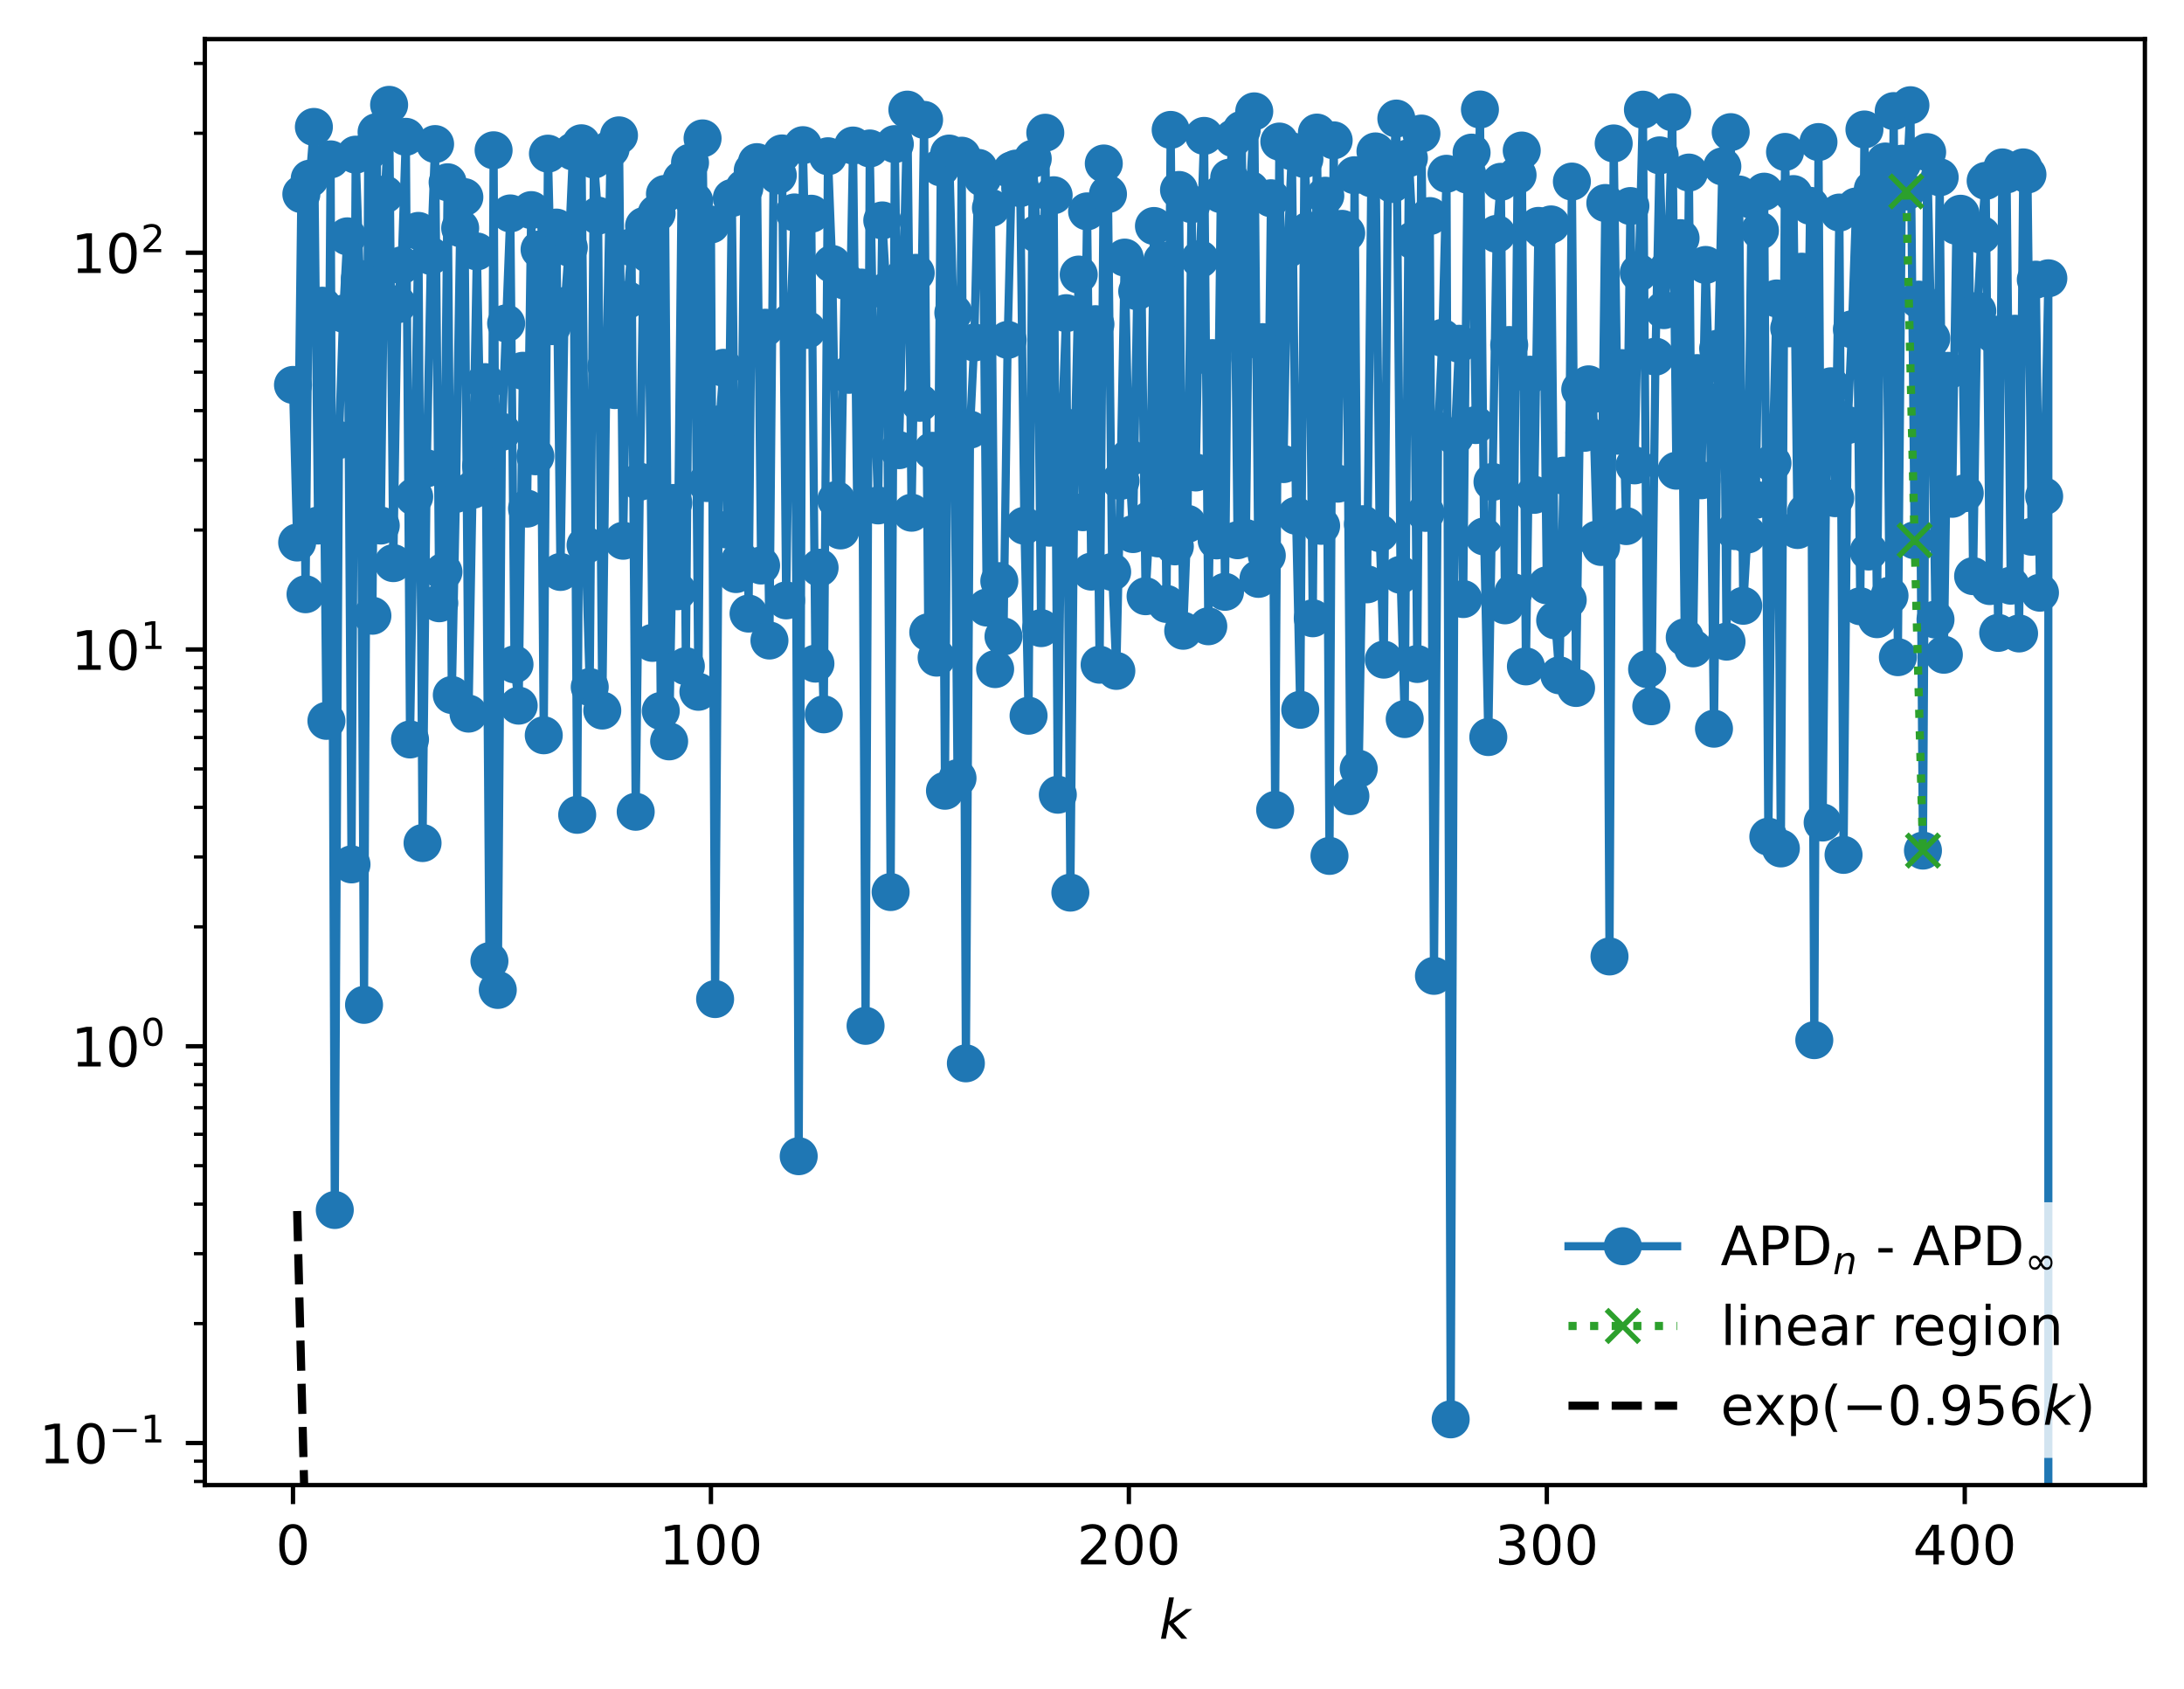 <?xml version="1.0" encoding="utf-8" standalone="no"?>
<!DOCTYPE svg PUBLIC "-//W3C//DTD SVG 1.1//EN"
  "http://www.w3.org/Graphics/SVG/1.1/DTD/svg11.dtd">
<!-- Created with matplotlib (https://matplotlib.org/) -->
<svg height="310.868pt" version="1.1" viewBox="0 0 402.02 310.868" width="402.02pt" xmlns="http://www.w3.org/2000/svg" xmlns:xlink="http://www.w3.org/1999/xlink">
 <defs>
  <style type="text/css">
*{stroke-linecap:butt;stroke-linejoin:round;}
  </style>
 </defs>
 <g id="figure_1">
  <g id="patch_1">
   <path d="M 0 310.868 
L 402.02 310.868 
L 402.02 0 
L 0 0 
z
" style="fill:#ffffff;"/>
  </g>
  <g id="axes_1">
   <g id="patch_2">
    <path d="M 37.7 273.312 
L 394.82 273.312 
L 394.82 7.2 
L 37.7 7.2 
z
" style="fill:#ffffff;"/>
   </g>
   <g id="matplotlib.axis_1">
    <g id="xtick_1">
     <g id="line2d_1">
      <defs>
       <path d="M 0 0 
L 0 3.5 
" id="md11f51bbad" style="stroke:#000000;stroke-width:0.8;"/>
      </defs>
      <g>
       <use style="stroke:#000000;stroke-width:0.8;" x="53.933" xlink:href="#md11f51bbad" y="273.312"/>
      </g>
     </g>
     <g id="text_1">
      <!-- 0 -->
      <defs>
       <path d="M 31.781 66.406 
Q 24.172 66.406 20.328 58.906 
Q 16.5 51.422 16.5 36.375 
Q 16.5 21.391 20.328 13.891 
Q 24.172 6.391 31.781 6.391 
Q 39.453 6.391 43.281 13.891 
Q 47.125 21.391 47.125 36.375 
Q 47.125 51.422 43.281 58.906 
Q 39.453 66.406 31.781 66.406 
z
M 31.781 74.219 
Q 44.047 74.219 50.516 64.516 
Q 56.984 54.828 56.984 36.375 
Q 56.984 17.969 50.516 8.266 
Q 44.047 -1.422 31.781 -1.422 
Q 19.531 -1.422 13.062 8.266 
Q 6.594 17.969 6.594 36.375 
Q 6.594 54.828 13.062 64.516 
Q 19.531 74.219 31.781 74.219 
z
" id="DejaVuSans-48"/>
      </defs>
      <g transform="translate(50.751 287.91)scale(0.1 -0.1)">
       <use xlink:href="#DejaVuSans-48"/>
      </g>
     </g>
    </g>
    <g id="xtick_2">
     <g id="line2d_2">
      <g>
       <use style="stroke:#000000;stroke-width:0.8;" x="130.865" xlink:href="#md11f51bbad" y="273.312"/>
      </g>
     </g>
     <g id="text_2">
      <!-- 100 -->
      <defs>
       <path d="M 12.406 8.297 
L 28.516 8.297 
L 28.516 63.922 
L 10.984 60.406 
L 10.984 69.391 
L 28.422 72.906 
L 38.281 72.906 
L 38.281 8.297 
L 54.391 8.297 
L 54.391 0 
L 12.406 0 
z
" id="DejaVuSans-49"/>
      </defs>
      <g transform="translate(121.321 287.91)scale(0.1 -0.1)">
       <use xlink:href="#DejaVuSans-49"/>
       <use x="63.623" xlink:href="#DejaVuSans-48"/>
       <use x="127.246" xlink:href="#DejaVuSans-48"/>
      </g>
     </g>
    </g>
    <g id="xtick_3">
     <g id="line2d_3">
      <g>
       <use style="stroke:#000000;stroke-width:0.8;" x="207.797" xlink:href="#md11f51bbad" y="273.312"/>
      </g>
     </g>
     <g id="text_3">
      <!-- 200 -->
      <defs>
       <path d="M 19.188 8.297 
L 53.609 8.297 
L 53.609 0 
L 7.328 0 
L 7.328 8.297 
Q 12.938 14.109 22.625 23.891 
Q 32.328 33.688 34.812 36.531 
Q 39.547 41.844 41.422 45.531 
Q 43.312 49.219 43.312 52.781 
Q 43.312 58.594 39.234 62.25 
Q 35.156 65.922 28.609 65.922 
Q 23.969 65.922 18.812 64.312 
Q 13.672 62.703 7.812 59.422 
L 7.812 69.391 
Q 13.766 71.781 18.938 73 
Q 24.125 74.219 28.422 74.219 
Q 39.75 74.219 46.484 68.547 
Q 53.219 62.891 53.219 53.422 
Q 53.219 48.922 51.531 44.891 
Q 49.859 40.875 45.406 35.406 
Q 44.188 33.984 37.641 27.219 
Q 31.109 20.453 19.188 8.297 
z
" id="DejaVuSans-50"/>
      </defs>
      <g transform="translate(198.254 287.91)scale(0.1 -0.1)">
       <use xlink:href="#DejaVuSans-50"/>
       <use x="63.623" xlink:href="#DejaVuSans-48"/>
       <use x="127.246" xlink:href="#DejaVuSans-48"/>
      </g>
     </g>
    </g>
    <g id="xtick_4">
     <g id="line2d_4">
      <g>
       <use style="stroke:#000000;stroke-width:0.8;" x="284.73" xlink:href="#md11f51bbad" y="273.312"/>
      </g>
     </g>
     <g id="text_4">
      <!-- 300 -->
      <defs>
       <path d="M 40.578 39.312 
Q 47.656 37.797 51.625 33 
Q 55.609 28.219 55.609 21.188 
Q 55.609 10.406 48.188 4.484 
Q 40.766 -1.422 27.094 -1.422 
Q 22.516 -1.422 17.656 -0.516 
Q 12.797 0.391 7.625 2.203 
L 7.625 11.719 
Q 11.719 9.328 16.594 8.109 
Q 21.484 6.891 26.812 6.891 
Q 36.078 6.891 40.938 10.547 
Q 45.797 14.203 45.797 21.188 
Q 45.797 27.641 41.281 31.266 
Q 36.766 34.906 28.719 34.906 
L 20.219 34.906 
L 20.219 43.016 
L 29.109 43.016 
Q 36.375 43.016 40.234 45.922 
Q 44.094 48.828 44.094 54.297 
Q 44.094 59.906 40.109 62.906 
Q 36.141 65.922 28.719 65.922 
Q 24.656 65.922 20.016 65.031 
Q 15.375 64.156 9.812 62.312 
L 9.812 71.094 
Q 15.438 72.656 20.344 73.438 
Q 25.25 74.219 29.594 74.219 
Q 40.828 74.219 47.359 69.109 
Q 53.906 64.016 53.906 55.328 
Q 53.906 49.266 50.438 45.094 
Q 46.969 40.922 40.578 39.312 
z
" id="DejaVuSans-51"/>
      </defs>
      <g transform="translate(275.186 287.91)scale(0.1 -0.1)">
       <use xlink:href="#DejaVuSans-51"/>
       <use x="63.623" xlink:href="#DejaVuSans-48"/>
       <use x="127.246" xlink:href="#DejaVuSans-48"/>
      </g>
     </g>
    </g>
    <g id="xtick_5">
     <g id="line2d_5">
      <g>
       <use style="stroke:#000000;stroke-width:0.8;" x="361.662" xlink:href="#md11f51bbad" y="273.312"/>
      </g>
     </g>
     <g id="text_5">
      <!-- 400 -->
      <defs>
       <path d="M 37.797 64.312 
L 12.891 25.391 
L 37.797 25.391 
z
M 35.203 72.906 
L 47.609 72.906 
L 47.609 25.391 
L 58.016 25.391 
L 58.016 17.188 
L 47.609 17.188 
L 47.609 0 
L 37.797 0 
L 37.797 17.188 
L 4.891 17.188 
L 4.891 26.703 
z
" id="DejaVuSans-52"/>
      </defs>
      <g transform="translate(352.118 287.91)scale(0.1 -0.1)">
       <use xlink:href="#DejaVuSans-52"/>
       <use x="63.623" xlink:href="#DejaVuSans-48"/>
       <use x="127.246" xlink:href="#DejaVuSans-48"/>
      </g>
     </g>
    </g>
    <g id="text_6">
     <!-- $ k $ -->
     <defs>
      <path d="M 18.312 75.984 
L 27.297 75.984 
L 18.703 31.688 
L 49.516 54.688 
L 61.188 54.688 
L 26.812 28.516 
L 51.906 0 
L 41.016 0 
L 17.672 26.703 
L 12.5 0 
L 3.516 0 
z
" id="DejaVuSans-Oblique-107"/>
     </defs>
     <g transform="translate(213.36 301.589)scale(0.1 -0.1)">
      <use transform="translate(0 0.016)" xlink:href="#DejaVuSans-Oblique-107"/>
     </g>
    </g>
   </g>
   <g id="matplotlib.axis_2">
    <g id="ytick_1">
     <g id="line2d_6">
      <defs>
       <path d="M 0 0 
L -3.5 0 
" id="m8d1068f558" style="stroke:#000000;stroke-width:0.8;"/>
      </defs>
      <g>
       <use style="stroke:#000000;stroke-width:0.8;" x="37.7" xlink:href="#m8d1068f558" y="265.57"/>
      </g>
     </g>
     <g id="text_7">
      <!-- $\mathdefault{10^{-1}}$ -->
      <defs>
       <path d="M 10.594 35.5 
L 73.188 35.5 
L 73.188 27.203 
L 10.594 27.203 
z
" id="DejaVuSans-8722"/>
      </defs>
      <g transform="translate(7.2 269.37)scale(0.1 -0.1)">
       <use transform="translate(0 0.684)" xlink:href="#DejaVuSans-49"/>
       <use transform="translate(63.623 0.684)" xlink:href="#DejaVuSans-48"/>
       <use transform="translate(128.203 38.966)scale(0.7)" xlink:href="#DejaVuSans-8722"/>
       <use transform="translate(186.855 38.966)scale(0.7)" xlink:href="#DejaVuSans-49"/>
      </g>
     </g>
    </g>
    <g id="ytick_2">
     <g id="line2d_7">
      <g>
       <use style="stroke:#000000;stroke-width:0.8;" x="37.7" xlink:href="#m8d1068f558" y="192.551"/>
      </g>
     </g>
     <g id="text_8">
      <!-- $\mathdefault{10^{0}}$ -->
      <g transform="translate(13.1 196.35)scale(0.1 -0.1)">
       <use transform="translate(0 0.766)" xlink:href="#DejaVuSans-49"/>
       <use transform="translate(63.623 0.766)" xlink:href="#DejaVuSans-48"/>
       <use transform="translate(128.203 39.047)scale(0.7)" xlink:href="#DejaVuSans-48"/>
      </g>
     </g>
    </g>
    <g id="ytick_3">
     <g id="line2d_8">
      <g>
       <use style="stroke:#000000;stroke-width:0.8;" x="37.7" xlink:href="#m8d1068f558" y="119.532"/>
      </g>
     </g>
     <g id="text_9">
      <!-- $\mathdefault{10^{1}}$ -->
      <g transform="translate(13.1 123.331)scale(0.1 -0.1)">
       <use transform="translate(0 0.684)" xlink:href="#DejaVuSans-49"/>
       <use transform="translate(63.623 0.684)" xlink:href="#DejaVuSans-48"/>
       <use transform="translate(128.203 38.966)scale(0.7)" xlink:href="#DejaVuSans-49"/>
      </g>
     </g>
    </g>
    <g id="ytick_4">
     <g id="line2d_9">
      <g>
       <use style="stroke:#000000;stroke-width:0.8;" x="37.7" xlink:href="#m8d1068f558" y="46.513"/>
      </g>
     </g>
     <g id="text_10">
      <!-- $\mathdefault{10^{2}}$ -->
      <g transform="translate(13.1 50.312)scale(0.1 -0.1)">
       <use transform="translate(0 0.766)" xlink:href="#DejaVuSans-49"/>
       <use transform="translate(63.623 0.766)" xlink:href="#DejaVuSans-48"/>
       <use transform="translate(128.203 39.047)scale(0.7)" xlink:href="#DejaVuSans-50"/>
      </g>
     </g>
    </g>
    <g id="ytick_5">
     <g id="line2d_10">
      <defs>
       <path d="M 0 0 
L -2 0 
" id="me2ad9b3479" style="stroke:#000000;stroke-width:0.6;"/>
      </defs>
      <g>
       <use style="stroke:#000000;stroke-width:0.6;" x="37.7" xlink:href="#me2ad9b3479" y="272.647"/>
      </g>
     </g>
    </g>
    <g id="ytick_6">
     <g id="line2d_11">
      <g>
       <use style="stroke:#000000;stroke-width:0.6;" x="37.7" xlink:href="#me2ad9b3479" y="268.911"/>
      </g>
     </g>
    </g>
    <g id="ytick_7">
     <g id="line2d_12">
      <g>
       <use style="stroke:#000000;stroke-width:0.6;" x="37.7" xlink:href="#me2ad9b3479" y="243.589"/>
      </g>
     </g>
    </g>
    <g id="ytick_8">
     <g id="line2d_13">
      <g>
       <use style="stroke:#000000;stroke-width:0.6;" x="37.7" xlink:href="#me2ad9b3479" y="230.731"/>
      </g>
     </g>
    </g>
    <g id="ytick_9">
     <g id="line2d_14">
      <g>
       <use style="stroke:#000000;stroke-width:0.6;" x="37.7" xlink:href="#me2ad9b3479" y="221.608"/>
      </g>
     </g>
    </g>
    <g id="ytick_10">
     <g id="line2d_15">
      <g>
       <use style="stroke:#000000;stroke-width:0.6;" x="37.7" xlink:href="#me2ad9b3479" y="214.532"/>
      </g>
     </g>
    </g>
    <g id="ytick_11">
     <g id="line2d_16">
      <g>
       <use style="stroke:#000000;stroke-width:0.6;" x="37.7" xlink:href="#me2ad9b3479" y="208.75"/>
      </g>
     </g>
    </g>
    <g id="ytick_12">
     <g id="line2d_17">
      <g>
       <use style="stroke:#000000;stroke-width:0.6;" x="37.7" xlink:href="#me2ad9b3479" y="203.862"/>
      </g>
     </g>
    </g>
    <g id="ytick_13">
     <g id="line2d_18">
      <g>
       <use style="stroke:#000000;stroke-width:0.6;" x="37.7" xlink:href="#me2ad9b3479" y="199.627"/>
      </g>
     </g>
    </g>
    <g id="ytick_14">
     <g id="line2d_19">
      <g>
       <use style="stroke:#000000;stroke-width:0.6;" x="37.7" xlink:href="#me2ad9b3479" y="195.892"/>
      </g>
     </g>
    </g>
    <g id="ytick_15">
     <g id="line2d_20">
      <g>
       <use style="stroke:#000000;stroke-width:0.6;" x="37.7" xlink:href="#me2ad9b3479" y="170.57"/>
      </g>
     </g>
    </g>
    <g id="ytick_16">
     <g id="line2d_21">
      <g>
       <use style="stroke:#000000;stroke-width:0.6;" x="37.7" xlink:href="#me2ad9b3479" y="157.712"/>
      </g>
     </g>
    </g>
    <g id="ytick_17">
     <g id="line2d_22">
      <g>
       <use style="stroke:#000000;stroke-width:0.6;" x="37.7" xlink:href="#me2ad9b3479" y="148.589"/>
      </g>
     </g>
    </g>
    <g id="ytick_18">
     <g id="line2d_23">
      <g>
       <use style="stroke:#000000;stroke-width:0.6;" x="37.7" xlink:href="#me2ad9b3479" y="141.513"/>
      </g>
     </g>
    </g>
    <g id="ytick_19">
     <g id="line2d_24">
      <g>
       <use style="stroke:#000000;stroke-width:0.6;" x="37.7" xlink:href="#me2ad9b3479" y="135.731"/>
      </g>
     </g>
    </g>
    <g id="ytick_20">
     <g id="line2d_25">
      <g>
       <use style="stroke:#000000;stroke-width:0.6;" x="37.7" xlink:href="#me2ad9b3479" y="130.843"/>
      </g>
     </g>
    </g>
    <g id="ytick_21">
     <g id="line2d_26">
      <g>
       <use style="stroke:#000000;stroke-width:0.6;" x="37.7" xlink:href="#me2ad9b3479" y="126.608"/>
      </g>
     </g>
    </g>
    <g id="ytick_22">
     <g id="line2d_27">
      <g>
       <use style="stroke:#000000;stroke-width:0.6;" x="37.7" xlink:href="#me2ad9b3479" y="122.873"/>
      </g>
     </g>
    </g>
    <g id="ytick_23">
     <g id="line2d_28">
      <g>
       <use style="stroke:#000000;stroke-width:0.6;" x="37.7" xlink:href="#me2ad9b3479" y="97.551"/>
      </g>
     </g>
    </g>
    <g id="ytick_24">
     <g id="line2d_29">
      <g>
       <use style="stroke:#000000;stroke-width:0.6;" x="37.7" xlink:href="#me2ad9b3479" y="84.693"/>
      </g>
     </g>
    </g>
    <g id="ytick_25">
     <g id="line2d_30">
      <g>
       <use style="stroke:#000000;stroke-width:0.6;" x="37.7" xlink:href="#me2ad9b3479" y="75.57"/>
      </g>
     </g>
    </g>
    <g id="ytick_26">
     <g id="line2d_31">
      <g>
       <use style="stroke:#000000;stroke-width:0.6;" x="37.7" xlink:href="#me2ad9b3479" y="68.494"/>
      </g>
     </g>
    </g>
    <g id="ytick_27">
     <g id="line2d_32">
      <g>
       <use style="stroke:#000000;stroke-width:0.6;" x="37.7" xlink:href="#me2ad9b3479" y="62.712"/>
      </g>
     </g>
    </g>
    <g id="ytick_28">
     <g id="line2d_33">
      <g>
       <use style="stroke:#000000;stroke-width:0.6;" x="37.7" xlink:href="#me2ad9b3479" y="57.824"/>
      </g>
     </g>
    </g>
    <g id="ytick_29">
     <g id="line2d_34">
      <g>
       <use style="stroke:#000000;stroke-width:0.6;" x="37.7" xlink:href="#me2ad9b3479" y="53.589"/>
      </g>
     </g>
    </g>
    <g id="ytick_30">
     <g id="line2d_35">
      <g>
       <use style="stroke:#000000;stroke-width:0.6;" x="37.7" xlink:href="#me2ad9b3479" y="49.854"/>
      </g>
     </g>
    </g>
    <g id="ytick_31">
     <g id="line2d_36">
      <g>
       <use style="stroke:#000000;stroke-width:0.6;" x="37.7" xlink:href="#me2ad9b3479" y="24.532"/>
      </g>
     </g>
    </g>
    <g id="ytick_32">
     <g id="line2d_37">
      <g>
       <use style="stroke:#000000;stroke-width:0.6;" x="37.7" xlink:href="#me2ad9b3479" y="11.674"/>
      </g>
     </g>
    </g>
   </g>
   <g id="line2d_38">
    <path clip-path="url(#pa7ef1c28c7)" d="M 53.933 70.845 
L 54.702 99.84 
L 55.471 35.728 
L 56.241 109.362 
L 57.01 32.883 
L 57.779 23.362 
L 58.549 96.717 
L 59.318 56.263 
L 60.087 132.663 
L 60.857 29.331 
L 61.626 222.684 
L 62.395 80.975 
L 63.165 57.725 
L 63.934 43.499 
L 64.703 159.081 
L 65.473 28.466 
L 66.242 51.331 
L 67.011 184.93 
L 67.781 27.903 
L 68.55 113.319 
L 69.319 24.317 
L 70.089 96.72 
L 70.858 35.784 
L 71.627 19.296 
L 72.396 103.636 
L 73.166 56.002 
L 73.935 48.828 
L 74.704 25.18 
L 75.474 136.09 
L 77.012 42.496 
L 77.782 155.154 
L 78.551 86.19 
L 79.32 47.113 
L 80.09 26.515 
L 80.859 111.023 
L 81.628 105.249 
L 82.398 33.545 
L 83.167 127.911 
L 83.936 90.892 
L 84.706 41.99 
L 85.475 36.277 
L 86.244 131.331 
L 87.783 46.279 
L 88.552 85.751 
L 89.322 70.328 
L 90.091 176.886 
L 90.86 27.658 
L 91.63 182.186 
L 92.399 79.469 
L 93.938 39.281 
L 94.707 122.267 
L 95.476 129.866 
L 96.246 68.241 
L 97.015 93.606 
L 97.784 38.669 
L 98.553 83.97 
L 99.323 45.915 
L 100.092 135.319 
L 100.861 28.281 
L 101.631 60.019 
L 102.4 41.886 
L 103.169 105.258 
L 103.939 56.316 
L 104.708 45.558 
L 105.477 27.877 
L 106.247 149.957 
L 107.016 26.37 
L 107.785 100.344 
L 108.555 126.445 
L 109.324 29.374 
L 110.093 39.689 
L 110.863 130.766 
L 111.632 67.395 
L 112.401 27.385 
L 113.171 71.79 
L 113.94 24.915 
L 114.709 99.517 
L 115.479 55.208 
L 116.248 45.489 
L 117.017 149.396 
L 117.787 88.655 
L 118.556 41.588 
L 119.325 46.705 
L 120.095 118.314 
L 120.864 39.282 
L 121.633 130.85 
L 122.403 35.693 
L 123.172 136.441 
L 123.941 92.566 
L 124.71 108.812 
L 125.48 33.059 
L 126.249 122.6 
L 127.018 29.94 
L 127.788 36.988 
L 128.557 127.315 
L 129.326 25.472 
L 130.096 88.897 
L 130.865 41.317 
L 131.634 183.868 
L 132.404 78.099 
L 133.173 67.694 
L 133.942 97.484 
L 134.712 36.441 
L 135.481 105.649 
L 136.25 103.117 
L 137.02 34.604 
L 137.789 112.921 
L 138.558 31.399 
L 139.328 29.841 
L 140.097 104.075 
L 140.866 60.314 
L 141.636 117.881 
L 142.405 30.776 
L 143.174 32.264 
L 143.944 28.241 
L 144.713 110.493 
L 145.482 59.293 
L 146.252 39.099 
L 147.021 212.785 
L 147.79 26.718 
L 148.56 60.712 
L 149.329 39.336 
L 150.098 122.132 
L 150.867 104.487 
L 151.637 131.464 
L 152.406 28.758 
L 153.175 48.584 
L 153.945 92.018 
L 154.714 97.619 
L 155.483 51.641 
L 156.253 68.984 
L 157.022 26.786 
L 157.791 94.02 
L 158.561 52.928 
L 159.33 188.792 
L 160.099 27.325 
L 160.869 70.864 
L 161.638 93.014 
L 162.407 40.567 
L 163.177 53.577 
L 163.946 164.17 
L 164.715 26.52 
L 165.485 82.847 
L 167.023 20.177 
L 167.793 94.358 
L 168.562 50.213 
L 169.331 74.131 
L 170.101 22.065 
L 170.87 116.363 
L 171.639 82.969 
L 172.409 121.029 
L 173.178 30.814 
L 173.947 145.53 
L 174.717 28.263 
L 175.486 57.564 
L 176.255 143.211 
L 177.024 28.657 
L 177.794 195.694 
L 178.563 79.07 
L 179.332 63.034 
L 180.102 30.9 
L 180.871 32.693 
L 181.64 111.811 
L 182.41 38.261 
L 183.179 123.14 
L 183.948 106.951 
L 184.718 117.13 
L 185.487 62.552 
L 186.256 31.35 
L 187.026 31.029 
L 187.795 34.624 
L 188.564 96.757 
L 189.334 131.72 
L 190.103 29.214 
L 190.872 43.021 
L 191.642 115.601 
L 192.411 24.43 
L 193.18 97.111 
L 193.95 35.935 
L 194.719 146.259 
L 195.488 78.335 
L 196.258 57.637 
L 197.027 164.276 
L 197.796 84.131 
L 198.566 50.533 
L 199.335 94.262 
L 200.104 38.902 
L 200.874 105.196 
L 201.643 59.662 
L 202.412 122.334 
L 203.181 30.091 
L 203.951 35.719 
L 204.72 105.261 
L 205.489 123.47 
L 206.259 88.509 
L 207.028 47.409 
L 207.797 84.298 
L 208.567 98.288 
L 209.336 53.606 
L 210.105 50.885 
L 210.875 109.725 
L 211.644 95.684 
L 212.413 41.593 
L 213.183 99.084 
L 213.952 47.934 
L 214.721 111.145 
L 215.491 23.908 
L 216.26 100.55 
L 217.029 34.963 
L 217.799 116.084 
L 218.568 96.407 
L 219.337 37.579 
L 220.107 86.951 
L 220.876 47.684 
L 221.645 25.012 
L 222.415 115.258 
L 223.184 65.913 
L 223.953 99.452 
L 224.723 35.726 
L 225.492 108.916 
L 226.261 32.717 
L 227.031 25.437 
L 227.8 99.42 
L 228.569 23.884 
L 229.339 99.025 
L 230.108 34.93 
L 230.877 20.496 
L 231.646 106.535 
L 232.416 62.967 
L 233.185 102.234 
L 233.954 36.49 
L 234.724 149.058 
L 235.493 26.053 
L 236.262 85.411 
L 237.032 45.848 
L 237.801 27.855 
L 238.57 94.92 
L 239.34 130.629 
L 240.109 29.273 
L 240.878 42.432 
L 241.648 113.784 
L 242.417 24.404 
L 243.186 96.77 
L 243.956 36.022 
L 244.725 157.519 
L 245.494 25.83 
L 246.264 89.01 
L 247.033 42.118 
L 247.802 42.909 
L 248.572 146.514 
L 249.341 32.251 
L 250.11 141.49 
L 250.88 96.474 
L 251.649 107.536 
L 252.418 32.809 
L 253.188 27.869 
L 253.957 98.117 
L 254.726 121.398 
L 255.496 30.474 
L 256.265 33.849 
L 257.034 21.822 
L 257.803 105.785 
L 258.573 132.335 
L 259.342 29.088 
L 260.111 44.235 
L 260.881 122.198 
L 261.65 24.583 
L 262.419 94.387 
L 263.189 39.766 
L 263.958 179.593 
L 264.727 79.307 
L 265.497 62.172 
L 266.266 31.982 
L 267.035 261.216 
L 267.805 80.288 
L 268.574 63.268 
L 269.343 110.251 
L 270.113 32.143 
L 270.882 28.092 
L 271.651 78.225 
L 272.421 20.155 
L 273.19 98.73 
L 273.959 135.646 
L 275.498 43.042 
L 276.267 33.461 
L 277.037 111.404 
L 277.806 63.503 
L 278.575 109.017 
L 279.345 32.206 
L 280.114 27.708 
L 280.883 122.639 
L 281.653 68.958 
L 282.422 91.069 
L 283.191 41.574 
L 283.96 42.287 
L 284.73 107.722 
L 285.499 41.303 
L 286.268 114.174 
L 287.038 124.285 
L 287.807 87.542 
L 288.576 110.425 
L 289.346 33.417 
L 290.115 126.613 
L 290.884 71.685 
L 291.654 79.656 
L 292.423 70.734 
L 293.192 72.54 
L 293.962 99.299 
L 294.731 100.661 
L 295.5 37.362 
L 296.27 176.022 
L 297.039 26.4 
L 297.808 80.189 
L 298.578 67.756 
L 299.347 96.823 
L 300.116 37.924 
L 300.886 85.647 
L 301.655 50.201 
L 302.424 20.188 
L 303.194 123.151 
L 303.963 129.976 
L 304.732 65.636 
L 305.502 28.598 
L 306.271 57.077 
L 307.04 49.515 
L 307.81 20.665 
L 308.579 86.625 
L 309.348 43.833 
L 310.117 117.296 
L 310.887 31.761 
L 311.656 119.32 
L 312.425 68.666 
L 313.195 88.381 
L 313.964 48.763 
L 314.733 73.93 
L 315.503 134.106 
L 316.272 64.154 
L 317.041 30.628 
L 317.811 118.082 
L 318.58 24.322 
L 319.349 97.74 
L 320.119 35.793 
L 320.888 111.485 
L 321.657 98.374 
L 322.427 36.784 
L 323.196 91.981 
L 323.965 42.447 
L 324.735 35.278 
L 325.504 153.978 
L 326.273 85.24 
L 327.043 54.93 
L 327.812 156.142 
L 328.581 27.964 
L 329.351 60.418 
L 330.12 35.72 
L 330.889 97.541 
L 331.659 50.001 
L 332.428 94.302 
L 333.197 37.878 
L 333.967 191.427 
L 334.736 26.145 
L 335.505 151.375 
L 336.274 75.417 
L 337.044 71.09 
L 337.813 91.685 
L 338.582 39.121 
L 339.352 157.329 
L 340.121 78.231 
L 340.89 60.606 
L 341.66 38 
L 342.429 111.576 
L 343.198 23.833 
L 343.968 101.498 
L 344.737 34.802 
L 345.506 113.953 
L 346.276 31.337 
L 347.045 29.724 
L 347.814 109.625 
L 348.584 20.447 
L 349.353 120.945 
L 350.122 30.13 
L 350.892 35.242 
L 351.661 19.367 
L 352.43 99.432 
L 353.2 55.143 
L 353.969 156.541 
L 354.738 27.997 
L 355.508 62.267 
L 356.277 114.024 
L 357.046 32.632 
L 357.816 120.496 
L 358.585 68.252 
L 359.354 91.797 
L 360.124 41.553 
L 360.893 39.34 
L 361.662 90.764 
L 362.431 42.003 
L 363.201 106.031 
L 363.97 57.233 
L 364.739 43.213 
L 365.509 33.289 
L 366.278 107.859 
L 367.047 61.576 
L 367.817 116.475 
L 368.586 30.814 
L 369.355 32.105 
L 370.125 107.788 
L 370.894 61.42 
L 371.663 116.581 
L 372.433 30.809 
L 373.202 32.117 
L 373.971 98.781 
L 374.741 51.471 
L 375.51 109.079 
L 376.279 91.341 
L 377.049 51.217 
L 377.051 311.868 
L 377.051 311.868 
" style="fill:none;stroke:#1f77b4;stroke-linecap:square;stroke-width:1.5;"/>
    <defs>
     <path d="M 0 3 
C 0.796 3 1.559 2.684 2.121 2.121 
C 2.684 1.559 3 0.796 3 0 
C 3 -0.796 2.684 -1.559 2.121 -2.121 
C 1.559 -2.684 0.796 -3 0 -3 
C -0.796 -3 -1.559 -2.684 -2.121 -2.121 
C -2.684 -1.559 -3 -0.796 -3 0 
C -3 0.796 -2.684 1.559 -2.121 2.121 
C -1.559 2.684 -0.796 3 0 3 
z
" id="m88429afcda" style="stroke:#1f77b4;"/>
    </defs>
    <g clip-path="url(#pa7ef1c28c7)">
     <use style="fill:#1f77b4;stroke:#1f77b4;" x="53.933" xlink:href="#m88429afcda" y="70.845"/>
     <use style="fill:#1f77b4;stroke:#1f77b4;" x="54.702" xlink:href="#m88429afcda" y="99.84"/>
     <use style="fill:#1f77b4;stroke:#1f77b4;" x="55.471" xlink:href="#m88429afcda" y="35.728"/>
     <use style="fill:#1f77b4;stroke:#1f77b4;" x="56.241" xlink:href="#m88429afcda" y="109.362"/>
     <use style="fill:#1f77b4;stroke:#1f77b4;" x="57.01" xlink:href="#m88429afcda" y="32.883"/>
     <use style="fill:#1f77b4;stroke:#1f77b4;" x="57.779" xlink:href="#m88429afcda" y="23.362"/>
     <use style="fill:#1f77b4;stroke:#1f77b4;" x="58.549" xlink:href="#m88429afcda" y="96.717"/>
     <use style="fill:#1f77b4;stroke:#1f77b4;" x="59.318" xlink:href="#m88429afcda" y="56.263"/>
     <use style="fill:#1f77b4;stroke:#1f77b4;" x="60.087" xlink:href="#m88429afcda" y="132.663"/>
     <use style="fill:#1f77b4;stroke:#1f77b4;" x="60.857" xlink:href="#m88429afcda" y="29.331"/>
     <use style="fill:#1f77b4;stroke:#1f77b4;" x="61.626" xlink:href="#m88429afcda" y="222.684"/>
     <use style="fill:#1f77b4;stroke:#1f77b4;" x="62.395" xlink:href="#m88429afcda" y="80.975"/>
     <use style="fill:#1f77b4;stroke:#1f77b4;" x="63.165" xlink:href="#m88429afcda" y="57.725"/>
     <use style="fill:#1f77b4;stroke:#1f77b4;" x="63.934" xlink:href="#m88429afcda" y="43.499"/>
     <use style="fill:#1f77b4;stroke:#1f77b4;" x="64.703" xlink:href="#m88429afcda" y="159.081"/>
     <use style="fill:#1f77b4;stroke:#1f77b4;" x="65.473" xlink:href="#m88429afcda" y="28.466"/>
     <use style="fill:#1f77b4;stroke:#1f77b4;" x="66.242" xlink:href="#m88429afcda" y="51.331"/>
     <use style="fill:#1f77b4;stroke:#1f77b4;" x="67.011" xlink:href="#m88429afcda" y="184.93"/>
     <use style="fill:#1f77b4;stroke:#1f77b4;" x="67.781" xlink:href="#m88429afcda" y="27.903"/>
     <use style="fill:#1f77b4;stroke:#1f77b4;" x="68.55" xlink:href="#m88429afcda" y="113.319"/>
     <use style="fill:#1f77b4;stroke:#1f77b4;" x="69.319" xlink:href="#m88429afcda" y="24.317"/>
     <use style="fill:#1f77b4;stroke:#1f77b4;" x="70.089" xlink:href="#m88429afcda" y="96.72"/>
     <use style="fill:#1f77b4;stroke:#1f77b4;" x="70.858" xlink:href="#m88429afcda" y="35.784"/>
     <use style="fill:#1f77b4;stroke:#1f77b4;" x="71.627" xlink:href="#m88429afcda" y="19.296"/>
     <use style="fill:#1f77b4;stroke:#1f77b4;" x="72.396" xlink:href="#m88429afcda" y="103.636"/>
     <use style="fill:#1f77b4;stroke:#1f77b4;" x="73.166" xlink:href="#m88429afcda" y="56.002"/>
     <use style="fill:#1f77b4;stroke:#1f77b4;" x="73.935" xlink:href="#m88429afcda" y="48.828"/>
     <use style="fill:#1f77b4;stroke:#1f77b4;" x="74.704" xlink:href="#m88429afcda" y="25.18"/>
     <use style="fill:#1f77b4;stroke:#1f77b4;" x="75.474" xlink:href="#m88429afcda" y="136.09"/>
     <use style="fill:#1f77b4;stroke:#1f77b4;" x="76.243" xlink:href="#m88429afcda" y="91.421"/>
     <use style="fill:#1f77b4;stroke:#1f77b4;" x="77.012" xlink:href="#m88429afcda" y="42.496"/>
     <use style="fill:#1f77b4;stroke:#1f77b4;" x="77.782" xlink:href="#m88429afcda" y="155.154"/>
     <use style="fill:#1f77b4;stroke:#1f77b4;" x="78.551" xlink:href="#m88429afcda" y="86.19"/>
     <use style="fill:#1f77b4;stroke:#1f77b4;" x="79.32" xlink:href="#m88429afcda" y="47.113"/>
     <use style="fill:#1f77b4;stroke:#1f77b4;" x="80.09" xlink:href="#m88429afcda" y="26.515"/>
     <use style="fill:#1f77b4;stroke:#1f77b4;" x="80.859" xlink:href="#m88429afcda" y="111.023"/>
     <use style="fill:#1f77b4;stroke:#1f77b4;" x="81.628" xlink:href="#m88429afcda" y="105.249"/>
     <use style="fill:#1f77b4;stroke:#1f77b4;" x="82.398" xlink:href="#m88429afcda" y="33.545"/>
     <use style="fill:#1f77b4;stroke:#1f77b4;" x="83.167" xlink:href="#m88429afcda" y="127.911"/>
     <use style="fill:#1f77b4;stroke:#1f77b4;" x="83.936" xlink:href="#m88429afcda" y="90.892"/>
     <use style="fill:#1f77b4;stroke:#1f77b4;" x="84.706" xlink:href="#m88429afcda" y="41.99"/>
     <use style="fill:#1f77b4;stroke:#1f77b4;" x="85.475" xlink:href="#m88429afcda" y="36.277"/>
     <use style="fill:#1f77b4;stroke:#1f77b4;" x="86.244" xlink:href="#m88429afcda" y="131.331"/>
     <use style="fill:#1f77b4;stroke:#1f77b4;" x="87.014" xlink:href="#m88429afcda" y="90.14"/>
     <use style="fill:#1f77b4;stroke:#1f77b4;" x="87.783" xlink:href="#m88429afcda" y="46.279"/>
     <use style="fill:#1f77b4;stroke:#1f77b4;" x="88.552" xlink:href="#m88429afcda" y="85.751"/>
     <use style="fill:#1f77b4;stroke:#1f77b4;" x="89.322" xlink:href="#m88429afcda" y="70.328"/>
     <use style="fill:#1f77b4;stroke:#1f77b4;" x="90.091" xlink:href="#m88429afcda" y="176.886"/>
     <use style="fill:#1f77b4;stroke:#1f77b4;" x="90.86" xlink:href="#m88429afcda" y="27.658"/>
     <use style="fill:#1f77b4;stroke:#1f77b4;" x="91.63" xlink:href="#m88429afcda" y="182.186"/>
     <use style="fill:#1f77b4;stroke:#1f77b4;" x="92.399" xlink:href="#m88429afcda" y="79.469"/>
     <use style="fill:#1f77b4;stroke:#1f77b4;" x="93.168" xlink:href="#m88429afcda" y="59.511"/>
     <use style="fill:#1f77b4;stroke:#1f77b4;" x="93.938" xlink:href="#m88429afcda" y="39.281"/>
     <use style="fill:#1f77b4;stroke:#1f77b4;" x="94.707" xlink:href="#m88429afcda" y="122.267"/>
     <use style="fill:#1f77b4;stroke:#1f77b4;" x="95.476" xlink:href="#m88429afcda" y="129.866"/>
     <use style="fill:#1f77b4;stroke:#1f77b4;" x="96.246" xlink:href="#m88429afcda" y="68.241"/>
     <use style="fill:#1f77b4;stroke:#1f77b4;" x="97.015" xlink:href="#m88429afcda" y="93.606"/>
     <use style="fill:#1f77b4;stroke:#1f77b4;" x="97.784" xlink:href="#m88429afcda" y="38.669"/>
     <use style="fill:#1f77b4;stroke:#1f77b4;" x="98.553" xlink:href="#m88429afcda" y="83.97"/>
     <use style="fill:#1f77b4;stroke:#1f77b4;" x="99.323" xlink:href="#m88429afcda" y="45.915"/>
     <use style="fill:#1f77b4;stroke:#1f77b4;" x="100.092" xlink:href="#m88429afcda" y="135.319"/>
     <use style="fill:#1f77b4;stroke:#1f77b4;" x="100.861" xlink:href="#m88429afcda" y="28.281"/>
     <use style="fill:#1f77b4;stroke:#1f77b4;" x="101.631" xlink:href="#m88429afcda" y="60.019"/>
     <use style="fill:#1f77b4;stroke:#1f77b4;" x="102.4" xlink:href="#m88429afcda" y="41.886"/>
     <use style="fill:#1f77b4;stroke:#1f77b4;" x="103.169" xlink:href="#m88429afcda" y="105.258"/>
     <use style="fill:#1f77b4;stroke:#1f77b4;" x="103.939" xlink:href="#m88429afcda" y="56.316"/>
     <use style="fill:#1f77b4;stroke:#1f77b4;" x="104.708" xlink:href="#m88429afcda" y="45.558"/>
     <use style="fill:#1f77b4;stroke:#1f77b4;" x="105.477" xlink:href="#m88429afcda" y="27.877"/>
     <use style="fill:#1f77b4;stroke:#1f77b4;" x="106.247" xlink:href="#m88429afcda" y="149.957"/>
     <use style="fill:#1f77b4;stroke:#1f77b4;" x="107.016" xlink:href="#m88429afcda" y="26.37"/>
     <use style="fill:#1f77b4;stroke:#1f77b4;" x="107.785" xlink:href="#m88429afcda" y="100.344"/>
     <use style="fill:#1f77b4;stroke:#1f77b4;" x="108.555" xlink:href="#m88429afcda" y="126.445"/>
     <use style="fill:#1f77b4;stroke:#1f77b4;" x="109.324" xlink:href="#m88429afcda" y="29.374"/>
     <use style="fill:#1f77b4;stroke:#1f77b4;" x="110.093" xlink:href="#m88429afcda" y="39.689"/>
     <use style="fill:#1f77b4;stroke:#1f77b4;" x="110.863" xlink:href="#m88429afcda" y="130.766"/>
     <use style="fill:#1f77b4;stroke:#1f77b4;" x="111.632" xlink:href="#m88429afcda" y="67.395"/>
     <use style="fill:#1f77b4;stroke:#1f77b4;" x="112.401" xlink:href="#m88429afcda" y="27.385"/>
     <use style="fill:#1f77b4;stroke:#1f77b4;" x="113.171" xlink:href="#m88429afcda" y="71.79"/>
     <use style="fill:#1f77b4;stroke:#1f77b4;" x="113.94" xlink:href="#m88429afcda" y="24.915"/>
     <use style="fill:#1f77b4;stroke:#1f77b4;" x="114.709" xlink:href="#m88429afcda" y="99.517"/>
     <use style="fill:#1f77b4;stroke:#1f77b4;" x="115.479" xlink:href="#m88429afcda" y="55.208"/>
     <use style="fill:#1f77b4;stroke:#1f77b4;" x="116.248" xlink:href="#m88429afcda" y="45.489"/>
     <use style="fill:#1f77b4;stroke:#1f77b4;" x="117.017" xlink:href="#m88429afcda" y="149.396"/>
     <use style="fill:#1f77b4;stroke:#1f77b4;" x="117.787" xlink:href="#m88429afcda" y="88.655"/>
     <use style="fill:#1f77b4;stroke:#1f77b4;" x="118.556" xlink:href="#m88429afcda" y="41.588"/>
     <use style="fill:#1f77b4;stroke:#1f77b4;" x="119.325" xlink:href="#m88429afcda" y="46.705"/>
     <use style="fill:#1f77b4;stroke:#1f77b4;" x="120.095" xlink:href="#m88429afcda" y="118.314"/>
     <use style="fill:#1f77b4;stroke:#1f77b4;" x="120.864" xlink:href="#m88429afcda" y="39.282"/>
     <use style="fill:#1f77b4;stroke:#1f77b4;" x="121.633" xlink:href="#m88429afcda" y="130.85"/>
     <use style="fill:#1f77b4;stroke:#1f77b4;" x="122.403" xlink:href="#m88429afcda" y="35.693"/>
     <use style="fill:#1f77b4;stroke:#1f77b4;" x="123.172" xlink:href="#m88429afcda" y="136.441"/>
     <use style="fill:#1f77b4;stroke:#1f77b4;" x="123.941" xlink:href="#m88429afcda" y="92.566"/>
     <use style="fill:#1f77b4;stroke:#1f77b4;" x="124.71" xlink:href="#m88429afcda" y="108.812"/>
     <use style="fill:#1f77b4;stroke:#1f77b4;" x="125.48" xlink:href="#m88429afcda" y="33.059"/>
     <use style="fill:#1f77b4;stroke:#1f77b4;" x="126.249" xlink:href="#m88429afcda" y="122.6"/>
     <use style="fill:#1f77b4;stroke:#1f77b4;" x="127.018" xlink:href="#m88429afcda" y="29.94"/>
     <use style="fill:#1f77b4;stroke:#1f77b4;" x="127.788" xlink:href="#m88429afcda" y="36.988"/>
     <use style="fill:#1f77b4;stroke:#1f77b4;" x="128.557" xlink:href="#m88429afcda" y="127.315"/>
     <use style="fill:#1f77b4;stroke:#1f77b4;" x="129.326" xlink:href="#m88429afcda" y="25.472"/>
     <use style="fill:#1f77b4;stroke:#1f77b4;" x="130.096" xlink:href="#m88429afcda" y="88.897"/>
     <use style="fill:#1f77b4;stroke:#1f77b4;" x="130.865" xlink:href="#m88429afcda" y="41.317"/>
     <use style="fill:#1f77b4;stroke:#1f77b4;" x="131.634" xlink:href="#m88429afcda" y="183.868"/>
     <use style="fill:#1f77b4;stroke:#1f77b4;" x="132.404" xlink:href="#m88429afcda" y="78.099"/>
     <use style="fill:#1f77b4;stroke:#1f77b4;" x="133.173" xlink:href="#m88429afcda" y="67.694"/>
     <use style="fill:#1f77b4;stroke:#1f77b4;" x="133.942" xlink:href="#m88429afcda" y="97.484"/>
     <use style="fill:#1f77b4;stroke:#1f77b4;" x="134.712" xlink:href="#m88429afcda" y="36.441"/>
     <use style="fill:#1f77b4;stroke:#1f77b4;" x="135.481" xlink:href="#m88429afcda" y="105.649"/>
     <use style="fill:#1f77b4;stroke:#1f77b4;" x="136.25" xlink:href="#m88429afcda" y="103.117"/>
     <use style="fill:#1f77b4;stroke:#1f77b4;" x="137.02" xlink:href="#m88429afcda" y="34.604"/>
     <use style="fill:#1f77b4;stroke:#1f77b4;" x="137.789" xlink:href="#m88429afcda" y="112.921"/>
     <use style="fill:#1f77b4;stroke:#1f77b4;" x="138.558" xlink:href="#m88429afcda" y="31.399"/>
     <use style="fill:#1f77b4;stroke:#1f77b4;" x="139.328" xlink:href="#m88429afcda" y="29.841"/>
     <use style="fill:#1f77b4;stroke:#1f77b4;" x="140.097" xlink:href="#m88429afcda" y="104.075"/>
     <use style="fill:#1f77b4;stroke:#1f77b4;" x="140.866" xlink:href="#m88429afcda" y="60.314"/>
     <use style="fill:#1f77b4;stroke:#1f77b4;" x="141.636" xlink:href="#m88429afcda" y="117.881"/>
     <use style="fill:#1f77b4;stroke:#1f77b4;" x="142.405" xlink:href="#m88429afcda" y="30.776"/>
     <use style="fill:#1f77b4;stroke:#1f77b4;" x="143.174" xlink:href="#m88429afcda" y="32.264"/>
     <use style="fill:#1f77b4;stroke:#1f77b4;" x="143.944" xlink:href="#m88429afcda" y="28.241"/>
     <use style="fill:#1f77b4;stroke:#1f77b4;" x="144.713" xlink:href="#m88429afcda" y="110.493"/>
     <use style="fill:#1f77b4;stroke:#1f77b4;" x="145.482" xlink:href="#m88429afcda" y="59.293"/>
     <use style="fill:#1f77b4;stroke:#1f77b4;" x="146.252" xlink:href="#m88429afcda" y="39.099"/>
     <use style="fill:#1f77b4;stroke:#1f77b4;" x="147.021" xlink:href="#m88429afcda" y="212.785"/>
     <use style="fill:#1f77b4;stroke:#1f77b4;" x="147.79" xlink:href="#m88429afcda" y="26.718"/>
     <use style="fill:#1f77b4;stroke:#1f77b4;" x="148.56" xlink:href="#m88429afcda" y="60.712"/>
     <use style="fill:#1f77b4;stroke:#1f77b4;" x="149.329" xlink:href="#m88429afcda" y="39.336"/>
     <use style="fill:#1f77b4;stroke:#1f77b4;" x="150.098" xlink:href="#m88429afcda" y="122.132"/>
     <use style="fill:#1f77b4;stroke:#1f77b4;" x="150.867" xlink:href="#m88429afcda" y="104.487"/>
     <use style="fill:#1f77b4;stroke:#1f77b4;" x="151.637" xlink:href="#m88429afcda" y="131.464"/>
     <use style="fill:#1f77b4;stroke:#1f77b4;" x="152.406" xlink:href="#m88429afcda" y="28.758"/>
     <use style="fill:#1f77b4;stroke:#1f77b4;" x="153.175" xlink:href="#m88429afcda" y="48.584"/>
     <use style="fill:#1f77b4;stroke:#1f77b4;" x="153.945" xlink:href="#m88429afcda" y="92.018"/>
     <use style="fill:#1f77b4;stroke:#1f77b4;" x="154.714" xlink:href="#m88429afcda" y="97.619"/>
     <use style="fill:#1f77b4;stroke:#1f77b4;" x="155.483" xlink:href="#m88429afcda" y="51.641"/>
     <use style="fill:#1f77b4;stroke:#1f77b4;" x="156.253" xlink:href="#m88429afcda" y="68.984"/>
     <use style="fill:#1f77b4;stroke:#1f77b4;" x="157.022" xlink:href="#m88429afcda" y="26.786"/>
     <use style="fill:#1f77b4;stroke:#1f77b4;" x="157.791" xlink:href="#m88429afcda" y="94.02"/>
     <use style="fill:#1f77b4;stroke:#1f77b4;" x="158.561" xlink:href="#m88429afcda" y="52.928"/>
     <use style="fill:#1f77b4;stroke:#1f77b4;" x="159.33" xlink:href="#m88429afcda" y="188.792"/>
     <use style="fill:#1f77b4;stroke:#1f77b4;" x="160.099" xlink:href="#m88429afcda" y="27.325"/>
     <use style="fill:#1f77b4;stroke:#1f77b4;" x="160.869" xlink:href="#m88429afcda" y="70.864"/>
     <use style="fill:#1f77b4;stroke:#1f77b4;" x="161.638" xlink:href="#m88429afcda" y="93.014"/>
     <use style="fill:#1f77b4;stroke:#1f77b4;" x="162.407" xlink:href="#m88429afcda" y="40.567"/>
     <use style="fill:#1f77b4;stroke:#1f77b4;" x="163.177" xlink:href="#m88429afcda" y="53.577"/>
     <use style="fill:#1f77b4;stroke:#1f77b4;" x="163.946" xlink:href="#m88429afcda" y="164.17"/>
     <use style="fill:#1f77b4;stroke:#1f77b4;" x="164.715" xlink:href="#m88429afcda" y="26.52"/>
     <use style="fill:#1f77b4;stroke:#1f77b4;" x="165.485" xlink:href="#m88429afcda" y="82.847"/>
     <use style="fill:#1f77b4;stroke:#1f77b4;" x="166.254" xlink:href="#m88429afcda" y="51.14"/>
     <use style="fill:#1f77b4;stroke:#1f77b4;" x="167.023" xlink:href="#m88429afcda" y="20.177"/>
     <use style="fill:#1f77b4;stroke:#1f77b4;" x="167.793" xlink:href="#m88429afcda" y="94.358"/>
     <use style="fill:#1f77b4;stroke:#1f77b4;" x="168.562" xlink:href="#m88429afcda" y="50.213"/>
     <use style="fill:#1f77b4;stroke:#1f77b4;" x="169.331" xlink:href="#m88429afcda" y="74.131"/>
     <use style="fill:#1f77b4;stroke:#1f77b4;" x="170.101" xlink:href="#m88429afcda" y="22.065"/>
     <use style="fill:#1f77b4;stroke:#1f77b4;" x="170.87" xlink:href="#m88429afcda" y="116.363"/>
     <use style="fill:#1f77b4;stroke:#1f77b4;" x="171.639" xlink:href="#m88429afcda" y="82.969"/>
     <use style="fill:#1f77b4;stroke:#1f77b4;" x="172.409" xlink:href="#m88429afcda" y="121.029"/>
     <use style="fill:#1f77b4;stroke:#1f77b4;" x="173.178" xlink:href="#m88429afcda" y="30.814"/>
     <use style="fill:#1f77b4;stroke:#1f77b4;" x="173.947" xlink:href="#m88429afcda" y="145.53"/>
     <use style="fill:#1f77b4;stroke:#1f77b4;" x="174.717" xlink:href="#m88429afcda" y="28.263"/>
     <use style="fill:#1f77b4;stroke:#1f77b4;" x="175.486" xlink:href="#m88429afcda" y="57.564"/>
     <use style="fill:#1f77b4;stroke:#1f77b4;" x="176.255" xlink:href="#m88429afcda" y="143.211"/>
     <use style="fill:#1f77b4;stroke:#1f77b4;" x="177.024" xlink:href="#m88429afcda" y="28.657"/>
     <use style="fill:#1f77b4;stroke:#1f77b4;" x="177.794" xlink:href="#m88429afcda" y="195.694"/>
     <use style="fill:#1f77b4;stroke:#1f77b4;" x="178.563" xlink:href="#m88429afcda" y="79.07"/>
     <use style="fill:#1f77b4;stroke:#1f77b4;" x="179.332" xlink:href="#m88429afcda" y="63.034"/>
     <use style="fill:#1f77b4;stroke:#1f77b4;" x="180.102" xlink:href="#m88429afcda" y="30.9"/>
     <use style="fill:#1f77b4;stroke:#1f77b4;" x="180.871" xlink:href="#m88429afcda" y="32.693"/>
     <use style="fill:#1f77b4;stroke:#1f77b4;" x="181.64" xlink:href="#m88429afcda" y="111.811"/>
     <use style="fill:#1f77b4;stroke:#1f77b4;" x="182.41" xlink:href="#m88429afcda" y="38.261"/>
     <use style="fill:#1f77b4;stroke:#1f77b4;" x="183.179" xlink:href="#m88429afcda" y="123.14"/>
     <use style="fill:#1f77b4;stroke:#1f77b4;" x="183.948" xlink:href="#m88429afcda" y="106.951"/>
     <use style="fill:#1f77b4;stroke:#1f77b4;" x="184.718" xlink:href="#m88429afcda" y="117.13"/>
     <use style="fill:#1f77b4;stroke:#1f77b4;" x="185.487" xlink:href="#m88429afcda" y="62.552"/>
     <use style="fill:#1f77b4;stroke:#1f77b4;" x="186.256" xlink:href="#m88429afcda" y="31.35"/>
     <use style="fill:#1f77b4;stroke:#1f77b4;" x="187.026" xlink:href="#m88429afcda" y="31.029"/>
     <use style="fill:#1f77b4;stroke:#1f77b4;" x="187.795" xlink:href="#m88429afcda" y="34.624"/>
     <use style="fill:#1f77b4;stroke:#1f77b4;" x="188.564" xlink:href="#m88429afcda" y="96.757"/>
     <use style="fill:#1f77b4;stroke:#1f77b4;" x="189.334" xlink:href="#m88429afcda" y="131.72"/>
     <use style="fill:#1f77b4;stroke:#1f77b4;" x="190.103" xlink:href="#m88429afcda" y="29.214"/>
     <use style="fill:#1f77b4;stroke:#1f77b4;" x="190.872" xlink:href="#m88429afcda" y="43.021"/>
     <use style="fill:#1f77b4;stroke:#1f77b4;" x="191.642" xlink:href="#m88429afcda" y="115.601"/>
     <use style="fill:#1f77b4;stroke:#1f77b4;" x="192.411" xlink:href="#m88429afcda" y="24.43"/>
     <use style="fill:#1f77b4;stroke:#1f77b4;" x="193.18" xlink:href="#m88429afcda" y="97.111"/>
     <use style="fill:#1f77b4;stroke:#1f77b4;" x="193.95" xlink:href="#m88429afcda" y="35.935"/>
     <use style="fill:#1f77b4;stroke:#1f77b4;" x="194.719" xlink:href="#m88429afcda" y="146.259"/>
     <use style="fill:#1f77b4;stroke:#1f77b4;" x="195.488" xlink:href="#m88429afcda" y="78.335"/>
     <use style="fill:#1f77b4;stroke:#1f77b4;" x="196.258" xlink:href="#m88429afcda" y="57.637"/>
     <use style="fill:#1f77b4;stroke:#1f77b4;" x="197.027" xlink:href="#m88429afcda" y="164.276"/>
     <use style="fill:#1f77b4;stroke:#1f77b4;" x="197.796" xlink:href="#m88429afcda" y="84.131"/>
     <use style="fill:#1f77b4;stroke:#1f77b4;" x="198.566" xlink:href="#m88429afcda" y="50.533"/>
     <use style="fill:#1f77b4;stroke:#1f77b4;" x="199.335" xlink:href="#m88429afcda" y="94.262"/>
     <use style="fill:#1f77b4;stroke:#1f77b4;" x="200.104" xlink:href="#m88429afcda" y="38.902"/>
     <use style="fill:#1f77b4;stroke:#1f77b4;" x="200.874" xlink:href="#m88429afcda" y="105.196"/>
     <use style="fill:#1f77b4;stroke:#1f77b4;" x="201.643" xlink:href="#m88429afcda" y="59.662"/>
     <use style="fill:#1f77b4;stroke:#1f77b4;" x="202.412" xlink:href="#m88429afcda" y="122.334"/>
     <use style="fill:#1f77b4;stroke:#1f77b4;" x="203.181" xlink:href="#m88429afcda" y="30.091"/>
     <use style="fill:#1f77b4;stroke:#1f77b4;" x="203.951" xlink:href="#m88429afcda" y="35.719"/>
     <use style="fill:#1f77b4;stroke:#1f77b4;" x="204.72" xlink:href="#m88429afcda" y="105.261"/>
     <use style="fill:#1f77b4;stroke:#1f77b4;" x="205.489" xlink:href="#m88429afcda" y="123.47"/>
     <use style="fill:#1f77b4;stroke:#1f77b4;" x="206.259" xlink:href="#m88429afcda" y="88.509"/>
     <use style="fill:#1f77b4;stroke:#1f77b4;" x="207.028" xlink:href="#m88429afcda" y="47.409"/>
     <use style="fill:#1f77b4;stroke:#1f77b4;" x="207.797" xlink:href="#m88429afcda" y="84.298"/>
     <use style="fill:#1f77b4;stroke:#1f77b4;" x="208.567" xlink:href="#m88429afcda" y="98.288"/>
     <use style="fill:#1f77b4;stroke:#1f77b4;" x="209.336" xlink:href="#m88429afcda" y="53.606"/>
     <use style="fill:#1f77b4;stroke:#1f77b4;" x="210.105" xlink:href="#m88429afcda" y="50.885"/>
     <use style="fill:#1f77b4;stroke:#1f77b4;" x="210.875" xlink:href="#m88429afcda" y="109.725"/>
     <use style="fill:#1f77b4;stroke:#1f77b4;" x="211.644" xlink:href="#m88429afcda" y="95.684"/>
     <use style="fill:#1f77b4;stroke:#1f77b4;" x="212.413" xlink:href="#m88429afcda" y="41.593"/>
     <use style="fill:#1f77b4;stroke:#1f77b4;" x="213.183" xlink:href="#m88429afcda" y="99.084"/>
     <use style="fill:#1f77b4;stroke:#1f77b4;" x="213.952" xlink:href="#m88429afcda" y="47.934"/>
     <use style="fill:#1f77b4;stroke:#1f77b4;" x="214.721" xlink:href="#m88429afcda" y="111.145"/>
     <use style="fill:#1f77b4;stroke:#1f77b4;" x="215.491" xlink:href="#m88429afcda" y="23.908"/>
     <use style="fill:#1f77b4;stroke:#1f77b4;" x="216.26" xlink:href="#m88429afcda" y="100.55"/>
     <use style="fill:#1f77b4;stroke:#1f77b4;" x="217.029" xlink:href="#m88429afcda" y="34.963"/>
     <use style="fill:#1f77b4;stroke:#1f77b4;" x="217.799" xlink:href="#m88429afcda" y="116.084"/>
     <use style="fill:#1f77b4;stroke:#1f77b4;" x="218.568" xlink:href="#m88429afcda" y="96.407"/>
     <use style="fill:#1f77b4;stroke:#1f77b4;" x="219.337" xlink:href="#m88429afcda" y="37.579"/>
     <use style="fill:#1f77b4;stroke:#1f77b4;" x="220.107" xlink:href="#m88429afcda" y="86.951"/>
     <use style="fill:#1f77b4;stroke:#1f77b4;" x="220.876" xlink:href="#m88429afcda" y="47.684"/>
     <use style="fill:#1f77b4;stroke:#1f77b4;" x="221.645" xlink:href="#m88429afcda" y="25.012"/>
     <use style="fill:#1f77b4;stroke:#1f77b4;" x="222.415" xlink:href="#m88429afcda" y="115.258"/>
     <use style="fill:#1f77b4;stroke:#1f77b4;" x="223.184" xlink:href="#m88429afcda" y="65.913"/>
     <use style="fill:#1f77b4;stroke:#1f77b4;" x="223.953" xlink:href="#m88429afcda" y="99.452"/>
     <use style="fill:#1f77b4;stroke:#1f77b4;" x="224.723" xlink:href="#m88429afcda" y="35.726"/>
     <use style="fill:#1f77b4;stroke:#1f77b4;" x="225.492" xlink:href="#m88429afcda" y="108.916"/>
     <use style="fill:#1f77b4;stroke:#1f77b4;" x="226.261" xlink:href="#m88429afcda" y="32.717"/>
     <use style="fill:#1f77b4;stroke:#1f77b4;" x="227.031" xlink:href="#m88429afcda" y="25.437"/>
     <use style="fill:#1f77b4;stroke:#1f77b4;" x="227.8" xlink:href="#m88429afcda" y="99.42"/>
     <use style="fill:#1f77b4;stroke:#1f77b4;" x="228.569" xlink:href="#m88429afcda" y="23.884"/>
     <use style="fill:#1f77b4;stroke:#1f77b4;" x="229.339" xlink:href="#m88429afcda" y="99.025"/>
     <use style="fill:#1f77b4;stroke:#1f77b4;" x="230.108" xlink:href="#m88429afcda" y="34.93"/>
     <use style="fill:#1f77b4;stroke:#1f77b4;" x="230.877" xlink:href="#m88429afcda" y="20.496"/>
     <use style="fill:#1f77b4;stroke:#1f77b4;" x="231.646" xlink:href="#m88429afcda" y="106.535"/>
     <use style="fill:#1f77b4;stroke:#1f77b4;" x="232.416" xlink:href="#m88429afcda" y="62.967"/>
     <use style="fill:#1f77b4;stroke:#1f77b4;" x="233.185" xlink:href="#m88429afcda" y="102.234"/>
     <use style="fill:#1f77b4;stroke:#1f77b4;" x="233.954" xlink:href="#m88429afcda" y="36.49"/>
     <use style="fill:#1f77b4;stroke:#1f77b4;" x="234.724" xlink:href="#m88429afcda" y="149.058"/>
     <use style="fill:#1f77b4;stroke:#1f77b4;" x="235.493" xlink:href="#m88429afcda" y="26.053"/>
     <use style="fill:#1f77b4;stroke:#1f77b4;" x="236.262" xlink:href="#m88429afcda" y="85.411"/>
     <use style="fill:#1f77b4;stroke:#1f77b4;" x="237.032" xlink:href="#m88429afcda" y="45.848"/>
     <use style="fill:#1f77b4;stroke:#1f77b4;" x="237.801" xlink:href="#m88429afcda" y="27.855"/>
     <use style="fill:#1f77b4;stroke:#1f77b4;" x="238.57" xlink:href="#m88429afcda" y="94.92"/>
     <use style="fill:#1f77b4;stroke:#1f77b4;" x="239.34" xlink:href="#m88429afcda" y="130.629"/>
     <use style="fill:#1f77b4;stroke:#1f77b4;" x="240.109" xlink:href="#m88429afcda" y="29.273"/>
     <use style="fill:#1f77b4;stroke:#1f77b4;" x="240.878" xlink:href="#m88429afcda" y="42.432"/>
     <use style="fill:#1f77b4;stroke:#1f77b4;" x="241.648" xlink:href="#m88429afcda" y="113.784"/>
     <use style="fill:#1f77b4;stroke:#1f77b4;" x="242.417" xlink:href="#m88429afcda" y="24.404"/>
     <use style="fill:#1f77b4;stroke:#1f77b4;" x="243.186" xlink:href="#m88429afcda" y="96.77"/>
     <use style="fill:#1f77b4;stroke:#1f77b4;" x="243.956" xlink:href="#m88429afcda" y="36.022"/>
     <use style="fill:#1f77b4;stroke:#1f77b4;" x="244.725" xlink:href="#m88429afcda" y="157.519"/>
     <use style="fill:#1f77b4;stroke:#1f77b4;" x="245.494" xlink:href="#m88429afcda" y="25.83"/>
     <use style="fill:#1f77b4;stroke:#1f77b4;" x="246.264" xlink:href="#m88429afcda" y="89.01"/>
     <use style="fill:#1f77b4;stroke:#1f77b4;" x="247.033" xlink:href="#m88429afcda" y="42.118"/>
     <use style="fill:#1f77b4;stroke:#1f77b4;" x="247.802" xlink:href="#m88429afcda" y="42.909"/>
     <use style="fill:#1f77b4;stroke:#1f77b4;" x="248.572" xlink:href="#m88429afcda" y="146.514"/>
     <use style="fill:#1f77b4;stroke:#1f77b4;" x="249.341" xlink:href="#m88429afcda" y="32.251"/>
     <use style="fill:#1f77b4;stroke:#1f77b4;" x="250.11" xlink:href="#m88429afcda" y="141.49"/>
     <use style="fill:#1f77b4;stroke:#1f77b4;" x="250.88" xlink:href="#m88429afcda" y="96.474"/>
     <use style="fill:#1f77b4;stroke:#1f77b4;" x="251.649" xlink:href="#m88429afcda" y="107.536"/>
     <use style="fill:#1f77b4;stroke:#1f77b4;" x="252.418" xlink:href="#m88429afcda" y="32.809"/>
     <use style="fill:#1f77b4;stroke:#1f77b4;" x="253.188" xlink:href="#m88429afcda" y="27.869"/>
     <use style="fill:#1f77b4;stroke:#1f77b4;" x="253.957" xlink:href="#m88429afcda" y="98.117"/>
     <use style="fill:#1f77b4;stroke:#1f77b4;" x="254.726" xlink:href="#m88429afcda" y="121.398"/>
     <use style="fill:#1f77b4;stroke:#1f77b4;" x="255.496" xlink:href="#m88429afcda" y="30.474"/>
     <use style="fill:#1f77b4;stroke:#1f77b4;" x="256.265" xlink:href="#m88429afcda" y="33.849"/>
     <use style="fill:#1f77b4;stroke:#1f77b4;" x="257.034" xlink:href="#m88429afcda" y="21.822"/>
     <use style="fill:#1f77b4;stroke:#1f77b4;" x="257.803" xlink:href="#m88429afcda" y="105.785"/>
     <use style="fill:#1f77b4;stroke:#1f77b4;" x="258.573" xlink:href="#m88429afcda" y="132.335"/>
     <use style="fill:#1f77b4;stroke:#1f77b4;" x="259.342" xlink:href="#m88429afcda" y="29.088"/>
     <use style="fill:#1f77b4;stroke:#1f77b4;" x="260.111" xlink:href="#m88429afcda" y="44.235"/>
     <use style="fill:#1f77b4;stroke:#1f77b4;" x="260.881" xlink:href="#m88429afcda" y="122.198"/>
     <use style="fill:#1f77b4;stroke:#1f77b4;" x="261.65" xlink:href="#m88429afcda" y="24.583"/>
     <use style="fill:#1f77b4;stroke:#1f77b4;" x="262.419" xlink:href="#m88429afcda" y="94.387"/>
     <use style="fill:#1f77b4;stroke:#1f77b4;" x="263.189" xlink:href="#m88429afcda" y="39.766"/>
     <use style="fill:#1f77b4;stroke:#1f77b4;" x="263.958" xlink:href="#m88429afcda" y="179.593"/>
     <use style="fill:#1f77b4;stroke:#1f77b4;" x="264.727" xlink:href="#m88429afcda" y="79.307"/>
     <use style="fill:#1f77b4;stroke:#1f77b4;" x="265.497" xlink:href="#m88429afcda" y="62.172"/>
     <use style="fill:#1f77b4;stroke:#1f77b4;" x="266.266" xlink:href="#m88429afcda" y="31.982"/>
     <use style="fill:#1f77b4;stroke:#1f77b4;" x="267.035" xlink:href="#m88429afcda" y="261.216"/>
     <use style="fill:#1f77b4;stroke:#1f77b4;" x="267.805" xlink:href="#m88429afcda" y="80.288"/>
     <use style="fill:#1f77b4;stroke:#1f77b4;" x="268.574" xlink:href="#m88429afcda" y="63.268"/>
     <use style="fill:#1f77b4;stroke:#1f77b4;" x="269.343" xlink:href="#m88429afcda" y="110.251"/>
     <use style="fill:#1f77b4;stroke:#1f77b4;" x="270.113" xlink:href="#m88429afcda" y="32.143"/>
     <use style="fill:#1f77b4;stroke:#1f77b4;" x="270.882" xlink:href="#m88429afcda" y="28.092"/>
     <use style="fill:#1f77b4;stroke:#1f77b4;" x="271.651" xlink:href="#m88429afcda" y="78.225"/>
     <use style="fill:#1f77b4;stroke:#1f77b4;" x="272.421" xlink:href="#m88429afcda" y="20.155"/>
     <use style="fill:#1f77b4;stroke:#1f77b4;" x="273.19" xlink:href="#m88429afcda" y="98.73"/>
     <use style="fill:#1f77b4;stroke:#1f77b4;" x="273.959" xlink:href="#m88429afcda" y="135.646"/>
     <use style="fill:#1f77b4;stroke:#1f77b4;" x="274.729" xlink:href="#m88429afcda" y="88.694"/>
     <use style="fill:#1f77b4;stroke:#1f77b4;" x="275.498" xlink:href="#m88429afcda" y="43.042"/>
     <use style="fill:#1f77b4;stroke:#1f77b4;" x="276.267" xlink:href="#m88429afcda" y="33.461"/>
     <use style="fill:#1f77b4;stroke:#1f77b4;" x="277.037" xlink:href="#m88429afcda" y="111.404"/>
     <use style="fill:#1f77b4;stroke:#1f77b4;" x="277.806" xlink:href="#m88429afcda" y="63.503"/>
     <use style="fill:#1f77b4;stroke:#1f77b4;" x="278.575" xlink:href="#m88429afcda" y="109.017"/>
     <use style="fill:#1f77b4;stroke:#1f77b4;" x="279.345" xlink:href="#m88429afcda" y="32.206"/>
     <use style="fill:#1f77b4;stroke:#1f77b4;" x="280.114" xlink:href="#m88429afcda" y="27.708"/>
     <use style="fill:#1f77b4;stroke:#1f77b4;" x="280.883" xlink:href="#m88429afcda" y="122.639"/>
     <use style="fill:#1f77b4;stroke:#1f77b4;" x="281.653" xlink:href="#m88429afcda" y="68.958"/>
     <use style="fill:#1f77b4;stroke:#1f77b4;" x="282.422" xlink:href="#m88429afcda" y="91.069"/>
     <use style="fill:#1f77b4;stroke:#1f77b4;" x="283.191" xlink:href="#m88429afcda" y="41.574"/>
     <use style="fill:#1f77b4;stroke:#1f77b4;" x="283.96" xlink:href="#m88429afcda" y="42.287"/>
     <use style="fill:#1f77b4;stroke:#1f77b4;" x="284.73" xlink:href="#m88429afcda" y="107.722"/>
     <use style="fill:#1f77b4;stroke:#1f77b4;" x="285.499" xlink:href="#m88429afcda" y="41.303"/>
     <use style="fill:#1f77b4;stroke:#1f77b4;" x="286.268" xlink:href="#m88429afcda" y="114.174"/>
     <use style="fill:#1f77b4;stroke:#1f77b4;" x="287.038" xlink:href="#m88429afcda" y="124.285"/>
     <use style="fill:#1f77b4;stroke:#1f77b4;" x="287.807" xlink:href="#m88429afcda" y="87.542"/>
     <use style="fill:#1f77b4;stroke:#1f77b4;" x="288.576" xlink:href="#m88429afcda" y="110.425"/>
     <use style="fill:#1f77b4;stroke:#1f77b4;" x="289.346" xlink:href="#m88429afcda" y="33.417"/>
     <use style="fill:#1f77b4;stroke:#1f77b4;" x="290.115" xlink:href="#m88429afcda" y="126.613"/>
     <use style="fill:#1f77b4;stroke:#1f77b4;" x="290.884" xlink:href="#m88429afcda" y="71.685"/>
     <use style="fill:#1f77b4;stroke:#1f77b4;" x="291.654" xlink:href="#m88429afcda" y="79.656"/>
     <use style="fill:#1f77b4;stroke:#1f77b4;" x="292.423" xlink:href="#m88429afcda" y="70.734"/>
     <use style="fill:#1f77b4;stroke:#1f77b4;" x="293.192" xlink:href="#m88429afcda" y="72.54"/>
     <use style="fill:#1f77b4;stroke:#1f77b4;" x="293.962" xlink:href="#m88429afcda" y="99.299"/>
     <use style="fill:#1f77b4;stroke:#1f77b4;" x="294.731" xlink:href="#m88429afcda" y="100.661"/>
     <use style="fill:#1f77b4;stroke:#1f77b4;" x="295.5" xlink:href="#m88429afcda" y="37.362"/>
     <use style="fill:#1f77b4;stroke:#1f77b4;" x="296.27" xlink:href="#m88429afcda" y="176.022"/>
     <use style="fill:#1f77b4;stroke:#1f77b4;" x="297.039" xlink:href="#m88429afcda" y="26.4"/>
     <use style="fill:#1f77b4;stroke:#1f77b4;" x="297.808" xlink:href="#m88429afcda" y="80.189"/>
     <use style="fill:#1f77b4;stroke:#1f77b4;" x="298.578" xlink:href="#m88429afcda" y="67.756"/>
     <use style="fill:#1f77b4;stroke:#1f77b4;" x="299.347" xlink:href="#m88429afcda" y="96.823"/>
     <use style="fill:#1f77b4;stroke:#1f77b4;" x="300.116" xlink:href="#m88429afcda" y="37.924"/>
     <use style="fill:#1f77b4;stroke:#1f77b4;" x="300.886" xlink:href="#m88429afcda" y="85.647"/>
     <use style="fill:#1f77b4;stroke:#1f77b4;" x="301.655" xlink:href="#m88429afcda" y="50.201"/>
     <use style="fill:#1f77b4;stroke:#1f77b4;" x="302.424" xlink:href="#m88429afcda" y="20.188"/>
     <use style="fill:#1f77b4;stroke:#1f77b4;" x="303.194" xlink:href="#m88429afcda" y="123.151"/>
     <use style="fill:#1f77b4;stroke:#1f77b4;" x="303.963" xlink:href="#m88429afcda" y="129.976"/>
     <use style="fill:#1f77b4;stroke:#1f77b4;" x="304.732" xlink:href="#m88429afcda" y="65.636"/>
     <use style="fill:#1f77b4;stroke:#1f77b4;" x="305.502" xlink:href="#m88429afcda" y="28.598"/>
     <use style="fill:#1f77b4;stroke:#1f77b4;" x="306.271" xlink:href="#m88429afcda" y="57.077"/>
     <use style="fill:#1f77b4;stroke:#1f77b4;" x="307.04" xlink:href="#m88429afcda" y="49.515"/>
     <use style="fill:#1f77b4;stroke:#1f77b4;" x="307.81" xlink:href="#m88429afcda" y="20.665"/>
     <use style="fill:#1f77b4;stroke:#1f77b4;" x="308.579" xlink:href="#m88429afcda" y="86.625"/>
     <use style="fill:#1f77b4;stroke:#1f77b4;" x="309.348" xlink:href="#m88429afcda" y="43.833"/>
     <use style="fill:#1f77b4;stroke:#1f77b4;" x="310.117" xlink:href="#m88429afcda" y="117.296"/>
     <use style="fill:#1f77b4;stroke:#1f77b4;" x="310.887" xlink:href="#m88429afcda" y="31.761"/>
     <use style="fill:#1f77b4;stroke:#1f77b4;" x="311.656" xlink:href="#m88429afcda" y="119.32"/>
     <use style="fill:#1f77b4;stroke:#1f77b4;" x="312.425" xlink:href="#m88429afcda" y="68.666"/>
     <use style="fill:#1f77b4;stroke:#1f77b4;" x="313.195" xlink:href="#m88429afcda" y="88.381"/>
     <use style="fill:#1f77b4;stroke:#1f77b4;" x="313.964" xlink:href="#m88429afcda" y="48.763"/>
     <use style="fill:#1f77b4;stroke:#1f77b4;" x="314.733" xlink:href="#m88429afcda" y="73.93"/>
     <use style="fill:#1f77b4;stroke:#1f77b4;" x="315.503" xlink:href="#m88429afcda" y="134.106"/>
     <use style="fill:#1f77b4;stroke:#1f77b4;" x="316.272" xlink:href="#m88429afcda" y="64.154"/>
     <use style="fill:#1f77b4;stroke:#1f77b4;" x="317.041" xlink:href="#m88429afcda" y="30.628"/>
     <use style="fill:#1f77b4;stroke:#1f77b4;" x="317.811" xlink:href="#m88429afcda" y="118.082"/>
     <use style="fill:#1f77b4;stroke:#1f77b4;" x="318.58" xlink:href="#m88429afcda" y="24.322"/>
     <use style="fill:#1f77b4;stroke:#1f77b4;" x="319.349" xlink:href="#m88429afcda" y="97.74"/>
     <use style="fill:#1f77b4;stroke:#1f77b4;" x="320.119" xlink:href="#m88429afcda" y="35.793"/>
     <use style="fill:#1f77b4;stroke:#1f77b4;" x="320.888" xlink:href="#m88429afcda" y="111.485"/>
     <use style="fill:#1f77b4;stroke:#1f77b4;" x="321.657" xlink:href="#m88429afcda" y="98.374"/>
     <use style="fill:#1f77b4;stroke:#1f77b4;" x="322.427" xlink:href="#m88429afcda" y="36.784"/>
     <use style="fill:#1f77b4;stroke:#1f77b4;" x="323.196" xlink:href="#m88429afcda" y="91.981"/>
     <use style="fill:#1f77b4;stroke:#1f77b4;" x="323.965" xlink:href="#m88429afcda" y="42.447"/>
     <use style="fill:#1f77b4;stroke:#1f77b4;" x="324.735" xlink:href="#m88429afcda" y="35.278"/>
     <use style="fill:#1f77b4;stroke:#1f77b4;" x="325.504" xlink:href="#m88429afcda" y="153.978"/>
     <use style="fill:#1f77b4;stroke:#1f77b4;" x="326.273" xlink:href="#m88429afcda" y="85.24"/>
     <use style="fill:#1f77b4;stroke:#1f77b4;" x="327.043" xlink:href="#m88429afcda" y="54.93"/>
     <use style="fill:#1f77b4;stroke:#1f77b4;" x="327.812" xlink:href="#m88429afcda" y="156.142"/>
     <use style="fill:#1f77b4;stroke:#1f77b4;" x="328.581" xlink:href="#m88429afcda" y="27.964"/>
     <use style="fill:#1f77b4;stroke:#1f77b4;" x="329.351" xlink:href="#m88429afcda" y="60.418"/>
     <use style="fill:#1f77b4;stroke:#1f77b4;" x="330.12" xlink:href="#m88429afcda" y="35.72"/>
     <use style="fill:#1f77b4;stroke:#1f77b4;" x="330.889" xlink:href="#m88429afcda" y="97.541"/>
     <use style="fill:#1f77b4;stroke:#1f77b4;" x="331.659" xlink:href="#m88429afcda" y="50.001"/>
     <use style="fill:#1f77b4;stroke:#1f77b4;" x="332.428" xlink:href="#m88429afcda" y="94.302"/>
     <use style="fill:#1f77b4;stroke:#1f77b4;" x="333.197" xlink:href="#m88429afcda" y="37.878"/>
     <use style="fill:#1f77b4;stroke:#1f77b4;" x="333.967" xlink:href="#m88429afcda" y="191.427"/>
     <use style="fill:#1f77b4;stroke:#1f77b4;" x="334.736" xlink:href="#m88429afcda" y="26.145"/>
     <use style="fill:#1f77b4;stroke:#1f77b4;" x="335.505" xlink:href="#m88429afcda" y="151.375"/>
     <use style="fill:#1f77b4;stroke:#1f77b4;" x="336.274" xlink:href="#m88429afcda" y="75.417"/>
     <use style="fill:#1f77b4;stroke:#1f77b4;" x="337.044" xlink:href="#m88429afcda" y="71.09"/>
     <use style="fill:#1f77b4;stroke:#1f77b4;" x="337.813" xlink:href="#m88429afcda" y="91.685"/>
     <use style="fill:#1f77b4;stroke:#1f77b4;" x="338.582" xlink:href="#m88429afcda" y="39.121"/>
     <use style="fill:#1f77b4;stroke:#1f77b4;" x="339.352" xlink:href="#m88429afcda" y="157.329"/>
     <use style="fill:#1f77b4;stroke:#1f77b4;" x="340.121" xlink:href="#m88429afcda" y="78.231"/>
     <use style="fill:#1f77b4;stroke:#1f77b4;" x="340.89" xlink:href="#m88429afcda" y="60.606"/>
     <use style="fill:#1f77b4;stroke:#1f77b4;" x="341.66" xlink:href="#m88429afcda" y="38"/>
     <use style="fill:#1f77b4;stroke:#1f77b4;" x="342.429" xlink:href="#m88429afcda" y="111.576"/>
     <use style="fill:#1f77b4;stroke:#1f77b4;" x="343.198" xlink:href="#m88429afcda" y="23.833"/>
     <use style="fill:#1f77b4;stroke:#1f77b4;" x="343.968" xlink:href="#m88429afcda" y="101.498"/>
     <use style="fill:#1f77b4;stroke:#1f77b4;" x="344.737" xlink:href="#m88429afcda" y="34.802"/>
     <use style="fill:#1f77b4;stroke:#1f77b4;" x="345.506" xlink:href="#m88429afcda" y="113.953"/>
     <use style="fill:#1f77b4;stroke:#1f77b4;" x="346.276" xlink:href="#m88429afcda" y="31.337"/>
     <use style="fill:#1f77b4;stroke:#1f77b4;" x="347.045" xlink:href="#m88429afcda" y="29.724"/>
     <use style="fill:#1f77b4;stroke:#1f77b4;" x="347.814" xlink:href="#m88429afcda" y="109.625"/>
     <use style="fill:#1f77b4;stroke:#1f77b4;" x="348.584" xlink:href="#m88429afcda" y="20.447"/>
     <use style="fill:#1f77b4;stroke:#1f77b4;" x="349.353" xlink:href="#m88429afcda" y="120.945"/>
     <use style="fill:#1f77b4;stroke:#1f77b4;" x="350.122" xlink:href="#m88429afcda" y="30.13"/>
     <use style="fill:#1f77b4;stroke:#1f77b4;" x="350.892" xlink:href="#m88429afcda" y="35.242"/>
     <use style="fill:#1f77b4;stroke:#1f77b4;" x="351.661" xlink:href="#m88429afcda" y="19.367"/>
     <use style="fill:#1f77b4;stroke:#1f77b4;" x="352.43" xlink:href="#m88429afcda" y="99.432"/>
     <use style="fill:#1f77b4;stroke:#1f77b4;" x="353.2" xlink:href="#m88429afcda" y="55.143"/>
     <use style="fill:#1f77b4;stroke:#1f77b4;" x="353.969" xlink:href="#m88429afcda" y="156.541"/>
     <use style="fill:#1f77b4;stroke:#1f77b4;" x="354.738" xlink:href="#m88429afcda" y="27.997"/>
     <use style="fill:#1f77b4;stroke:#1f77b4;" x="355.508" xlink:href="#m88429afcda" y="62.267"/>
     <use style="fill:#1f77b4;stroke:#1f77b4;" x="356.277" xlink:href="#m88429afcda" y="114.024"/>
     <use style="fill:#1f77b4;stroke:#1f77b4;" x="357.046" xlink:href="#m88429afcda" y="32.632"/>
     <use style="fill:#1f77b4;stroke:#1f77b4;" x="357.816" xlink:href="#m88429afcda" y="120.496"/>
     <use style="fill:#1f77b4;stroke:#1f77b4;" x="358.585" xlink:href="#m88429afcda" y="68.252"/>
     <use style="fill:#1f77b4;stroke:#1f77b4;" x="359.354" xlink:href="#m88429afcda" y="91.797"/>
     <use style="fill:#1f77b4;stroke:#1f77b4;" x="360.124" xlink:href="#m88429afcda" y="41.553"/>
     <use style="fill:#1f77b4;stroke:#1f77b4;" x="360.893" xlink:href="#m88429afcda" y="39.34"/>
     <use style="fill:#1f77b4;stroke:#1f77b4;" x="361.662" xlink:href="#m88429afcda" y="90.764"/>
     <use style="fill:#1f77b4;stroke:#1f77b4;" x="362.431" xlink:href="#m88429afcda" y="42.003"/>
     <use style="fill:#1f77b4;stroke:#1f77b4;" x="363.201" xlink:href="#m88429afcda" y="106.031"/>
     <use style="fill:#1f77b4;stroke:#1f77b4;" x="363.97" xlink:href="#m88429afcda" y="57.233"/>
     <use style="fill:#1f77b4;stroke:#1f77b4;" x="364.739" xlink:href="#m88429afcda" y="43.213"/>
     <use style="fill:#1f77b4;stroke:#1f77b4;" x="365.509" xlink:href="#m88429afcda" y="33.289"/>
     <use style="fill:#1f77b4;stroke:#1f77b4;" x="366.278" xlink:href="#m88429afcda" y="107.859"/>
     <use style="fill:#1f77b4;stroke:#1f77b4;" x="367.047" xlink:href="#m88429afcda" y="61.576"/>
     <use style="fill:#1f77b4;stroke:#1f77b4;" x="367.817" xlink:href="#m88429afcda" y="116.475"/>
     <use style="fill:#1f77b4;stroke:#1f77b4;" x="368.586" xlink:href="#m88429afcda" y="30.814"/>
     <use style="fill:#1f77b4;stroke:#1f77b4;" x="369.355" xlink:href="#m88429afcda" y="32.105"/>
     <use style="fill:#1f77b4;stroke:#1f77b4;" x="370.125" xlink:href="#m88429afcda" y="107.788"/>
     <use style="fill:#1f77b4;stroke:#1f77b4;" x="370.894" xlink:href="#m88429afcda" y="61.42"/>
     <use style="fill:#1f77b4;stroke:#1f77b4;" x="371.663" xlink:href="#m88429afcda" y="116.581"/>
     <use style="fill:#1f77b4;stroke:#1f77b4;" x="372.433" xlink:href="#m88429afcda" y="30.809"/>
     <use style="fill:#1f77b4;stroke:#1f77b4;" x="373.202" xlink:href="#m88429afcda" y="32.117"/>
     <use style="fill:#1f77b4;stroke:#1f77b4;" x="373.971" xlink:href="#m88429afcda" y="98.781"/>
     <use style="fill:#1f77b4;stroke:#1f77b4;" x="374.741" xlink:href="#m88429afcda" y="51.471"/>
     <use style="fill:#1f77b4;stroke:#1f77b4;" x="375.51" xlink:href="#m88429afcda" y="109.079"/>
     <use style="fill:#1f77b4;stroke:#1f77b4;" x="376.279" xlink:href="#m88429afcda" y="91.341"/>
     <use style="fill:#1f77b4;stroke:#1f77b4;" x="377.049" xlink:href="#m88429afcda" y="51.217"/>
     <use style="fill:#1f77b4;stroke:#1f77b4;" x="377.283" xlink:href="#m88429afcda" y="22383.514"/>
    </g>
   </g>
   <g id="line2d_39">
    <path clip-path="url(#pa7ef1c28c7)" d="M 350.892 35.242 
L 352.43 99.432 
L 353.969 156.541 
" style="fill:none;stroke:#2ca02c;stroke-dasharray:1.5,2.475;stroke-dashoffset:0;stroke-width:1.5;"/>
    <defs>
     <path d="M -3 3 
L 3 -3 
M -3 -3 
L 3 3 
" id="mf74a326713" style="stroke:#2ca02c;"/>
    </defs>
    <g clip-path="url(#pa7ef1c28c7)">
     <use style="fill:#2ca02c;stroke:#2ca02c;" x="350.892" xlink:href="#mf74a326713" y="35.242"/>
     <use style="fill:#2ca02c;stroke:#2ca02c;" x="352.43" xlink:href="#mf74a326713" y="99.432"/>
     <use style="fill:#2ca02c;stroke:#2ca02c;" x="353.969" xlink:href="#mf74a326713" y="156.541"/>
    </g>
   </g>
   <g id="line2d_40">
    <path clip-path="url(#pa7ef1c28c7)" d="M 54.702 222.876 
L 56.96 311.868 
L 56.96 311.868 
" style="fill:none;stroke:#000000;stroke-dasharray:5.55,2.4;stroke-dashoffset:0;stroke-width:1.5;"/>
   </g>
   <g id="patch_3">
    <path d="M 37.7 273.312 
L 37.7 7.2 
" style="fill:none;stroke:#000000;stroke-linecap:square;stroke-linejoin:miter;stroke-width:0.8;"/>
   </g>
   <g id="patch_4">
    <path d="M 394.82 273.312 
L 394.82 7.2 
" style="fill:none;stroke:#000000;stroke-linecap:square;stroke-linejoin:miter;stroke-width:0.8;"/>
   </g>
   <g id="patch_5">
    <path d="M 37.7 273.312 
L 394.82 273.312 
" style="fill:none;stroke:#000000;stroke-linecap:square;stroke-linejoin:miter;stroke-width:0.8;"/>
   </g>
   <g id="patch_6">
    <path d="M 37.7 7.2 
L 394.82 7.2 
" style="fill:none;stroke:#000000;stroke-linecap:square;stroke-linejoin:miter;stroke-width:0.8;"/>
   </g>
   <g id="legend_1">
    <g id="patch_7">
     <path d="M 286.72 268.312 
L 387.82 268.312 
Q 389.82 268.312 389.82 266.312 
L 389.82 223.256 
Q 389.82 221.256 387.82 221.256 
L 286.72 221.256 
Q 284.72 221.256 284.72 223.256 
L 284.72 266.312 
Q 284.72 268.312 286.72 268.312 
z
" style="fill:#ffffff;opacity:0.8;"/>
    </g>
    <g id="line2d_41">
     <path d="M 288.72 229.354 
L 308.72 229.354 
" style="fill:none;stroke:#1f77b4;stroke-linecap:square;stroke-width:1.5;"/>
    </g>
    <g id="line2d_42">
     <g>
      <use style="fill:#1f77b4;stroke:#1f77b4;" x="298.72" xlink:href="#m88429afcda" y="229.354"/>
     </g>
    </g>
    <g id="text_11">
     <!-- APD$_n$ - APD$_\infty$ -->
     <defs>
      <path d="M 34.188 63.188 
L 20.797 26.906 
L 47.609 26.906 
z
M 28.609 72.906 
L 39.797 72.906 
L 67.578 0 
L 57.328 0 
L 50.688 18.703 
L 17.828 18.703 
L 11.188 0 
L 0.781 0 
z
" id="DejaVuSans-65"/>
      <path d="M 19.672 64.797 
L 19.672 37.406 
L 32.078 37.406 
Q 38.969 37.406 42.719 40.969 
Q 46.484 44.531 46.484 51.125 
Q 46.484 57.672 42.719 61.234 
Q 38.969 64.797 32.078 64.797 
z
M 9.812 72.906 
L 32.078 72.906 
Q 44.344 72.906 50.609 67.359 
Q 56.891 61.812 56.891 51.125 
Q 56.891 40.328 50.609 34.812 
Q 44.344 29.297 32.078 29.297 
L 19.672 29.297 
L 19.672 0 
L 9.812 0 
z
" id="DejaVuSans-80"/>
      <path d="M 19.672 64.797 
L 19.672 8.109 
L 31.594 8.109 
Q 46.688 8.109 53.688 14.938 
Q 60.688 21.781 60.688 36.531 
Q 60.688 51.172 53.688 57.984 
Q 46.688 64.797 31.594 64.797 
z
M 9.812 72.906 
L 30.078 72.906 
Q 51.266 72.906 61.172 64.094 
Q 71.094 55.281 71.094 36.531 
Q 71.094 17.672 61.125 8.828 
Q 51.172 0 30.078 0 
L 9.812 0 
z
" id="DejaVuSans-68"/>
      <path d="M 55.719 33.016 
L 49.312 0 
L 40.281 0 
L 46.688 32.672 
Q 47.125 34.969 47.359 36.719 
Q 47.609 38.484 47.609 39.5 
Q 47.609 43.609 45.016 45.891 
Q 42.438 48.188 37.797 48.188 
Q 30.562 48.188 25.344 43.375 
Q 20.125 38.578 18.5 30.328 
L 12.5 0 
L 3.516 0 
L 14.109 54.688 
L 23.094 54.688 
L 21.297 46.094 
Q 25.047 50.828 30.312 53.406 
Q 35.594 56 41.406 56 
Q 48.641 56 52.609 52.094 
Q 56.594 48.188 56.594 41.109 
Q 56.594 39.359 56.375 37.359 
Q 56.156 35.359 55.719 33.016 
z
" id="DejaVuSans-Oblique-110"/>
      <path id="DejaVuSans-32"/>
      <path d="M 4.891 31.391 
L 31.203 31.391 
L 31.203 23.391 
L 4.891 23.391 
z
" id="DejaVuSans-45"/>
      <path d="M 45.562 17.047 
Q 44.047 18.797 41.656 22.906 
Q 38.375 17.047 35.5 14.453 
Q 31.891 11.328 26.266 11.328 
Q 19.672 11.328 15.328 16.266 
Q 10.75 21.438 10.75 29.984 
Q 10.75 38.188 15.328 43.75 
Q 19.438 48.688 26.375 48.688 
Q 29.938 48.688 32.562 47.219 
Q 35.641 45.609 37.75 42.828 
Q 39.703 40.328 41.656 36.969 
Q 44.922 42.828 47.797 45.406 
Q 51.422 48.531 57.031 48.531 
Q 63.625 48.531 67.969 43.609 
Q 72.562 38.422 72.562 29.891 
Q 72.562 21.688 67.969 16.109 
Q 63.875 11.188 56.938 11.188 
Q 53.375 11.188 50.734 12.641 
Q 48.094 13.969 45.562 17.047 
z
M 25.734 17.719 
Q 33.797 17.719 38.625 29.438 
Q 32.422 42.234 25.734 42.234 
Q 20.844 42.234 18.359 38.719 
Q 15.672 34.969 15.672 29.984 
Q 15.672 24.516 18.359 21.141 
Q 21.094 17.719 25.734 17.719 
z
M 57.562 42.141 
Q 50.297 42.141 44.672 30.422 
Q 50.828 17.625 57.562 17.625 
Q 62.453 17.625 64.938 21.141 
Q 67.625 24.906 67.625 29.891 
Q 67.625 35.359 64.938 38.719 
Q 62.203 42.141 57.562 42.141 
z
" id="DejaVuSans-8734"/>
     </defs>
     <g transform="translate(316.72 232.854)scale(0.1 -0.1)">
      <use transform="translate(0 0.094)" xlink:href="#DejaVuSans-65"/>
      <use transform="translate(68.408 0.094)" xlink:href="#DejaVuSans-80"/>
      <use transform="translate(128.711 0.094)" xlink:href="#DejaVuSans-68"/>
      <use transform="translate(206.67 -16.312)scale(0.7)" xlink:href="#DejaVuSans-Oblique-110"/>
      <use transform="translate(253.77 0.094)" xlink:href="#DejaVuSans-32"/>
      <use transform="translate(285.557 0.094)" xlink:href="#DejaVuSans-45"/>
      <use transform="translate(321.641 0.094)" xlink:href="#DejaVuSans-32"/>
      <use transform="translate(353.428 0.094)" xlink:href="#DejaVuSans-65"/>
      <use transform="translate(421.836 0.094)" xlink:href="#DejaVuSans-80"/>
      <use transform="translate(482.139 0.094)" xlink:href="#DejaVuSans-68"/>
      <use transform="translate(560.098 -16.312)scale(0.7)" xlink:href="#DejaVuSans-8734"/>
     </g>
    </g>
    <g id="line2d_43">
     <path d="M 288.72 244.032 
L 308.72 244.032 
" style="fill:none;stroke:#2ca02c;stroke-dasharray:1.5,2.475;stroke-dashoffset:0;stroke-width:1.5;"/>
    </g>
    <g id="line2d_44">
     <g>
      <use style="fill:#2ca02c;stroke:#2ca02c;" x="298.72" xlink:href="#mf74a326713" y="244.032"/>
     </g>
    </g>
    <g id="text_12">
     <!-- linear region -->
     <defs>
      <path d="M 9.422 75.984 
L 18.406 75.984 
L 18.406 0 
L 9.422 0 
z
" id="DejaVuSans-108"/>
      <path d="M 9.422 54.688 
L 18.406 54.688 
L 18.406 0 
L 9.422 0 
z
M 9.422 75.984 
L 18.406 75.984 
L 18.406 64.594 
L 9.422 64.594 
z
" id="DejaVuSans-105"/>
      <path d="M 54.891 33.016 
L 54.891 0 
L 45.906 0 
L 45.906 32.719 
Q 45.906 40.484 42.875 44.328 
Q 39.844 48.188 33.797 48.188 
Q 26.516 48.188 22.312 43.547 
Q 18.109 38.922 18.109 30.906 
L 18.109 0 
L 9.078 0 
L 9.078 54.688 
L 18.109 54.688 
L 18.109 46.188 
Q 21.344 51.125 25.703 53.562 
Q 30.078 56 35.797 56 
Q 45.219 56 50.047 50.172 
Q 54.891 44.344 54.891 33.016 
z
" id="DejaVuSans-110"/>
      <path d="M 56.203 29.594 
L 56.203 25.203 
L 14.891 25.203 
Q 15.484 15.922 20.484 11.062 
Q 25.484 6.203 34.422 6.203 
Q 39.594 6.203 44.453 7.469 
Q 49.312 8.734 54.109 11.281 
L 54.109 2.781 
Q 49.266 0.734 44.188 -0.344 
Q 39.109 -1.422 33.891 -1.422 
Q 20.797 -1.422 13.156 6.188 
Q 5.516 13.812 5.516 26.812 
Q 5.516 40.234 12.766 48.109 
Q 20.016 56 32.328 56 
Q 43.359 56 49.781 48.891 
Q 56.203 41.797 56.203 29.594 
z
M 47.219 32.234 
Q 47.125 39.594 43.094 43.984 
Q 39.062 48.391 32.422 48.391 
Q 24.906 48.391 20.391 44.141 
Q 15.875 39.891 15.188 32.172 
z
" id="DejaVuSans-101"/>
      <path d="M 34.281 27.484 
Q 23.391 27.484 19.188 25 
Q 14.984 22.516 14.984 16.5 
Q 14.984 11.719 18.141 8.906 
Q 21.297 6.109 26.703 6.109 
Q 34.188 6.109 38.703 11.406 
Q 43.219 16.703 43.219 25.484 
L 43.219 27.484 
z
M 52.203 31.203 
L 52.203 0 
L 43.219 0 
L 43.219 8.297 
Q 40.141 3.328 35.547 0.953 
Q 30.953 -1.422 24.312 -1.422 
Q 15.922 -1.422 10.953 3.297 
Q 6 8.016 6 15.922 
Q 6 25.141 12.172 29.828 
Q 18.359 34.516 30.609 34.516 
L 43.219 34.516 
L 43.219 35.406 
Q 43.219 41.609 39.141 45 
Q 35.062 48.391 27.688 48.391 
Q 23 48.391 18.547 47.266 
Q 14.109 46.141 10.016 43.891 
L 10.016 52.203 
Q 14.938 54.109 19.578 55.047 
Q 24.219 56 28.609 56 
Q 40.484 56 46.344 49.844 
Q 52.203 43.703 52.203 31.203 
z
" id="DejaVuSans-97"/>
      <path d="M 41.109 46.297 
Q 39.594 47.172 37.812 47.578 
Q 36.031 48 33.891 48 
Q 26.266 48 22.188 43.047 
Q 18.109 38.094 18.109 28.812 
L 18.109 0 
L 9.078 0 
L 9.078 54.688 
L 18.109 54.688 
L 18.109 46.188 
Q 20.953 51.172 25.484 53.578 
Q 30.031 56 36.531 56 
Q 37.453 56 38.578 55.875 
Q 39.703 55.766 41.062 55.516 
z
" id="DejaVuSans-114"/>
      <path d="M 45.406 27.984 
Q 45.406 37.75 41.375 43.109 
Q 37.359 48.484 30.078 48.484 
Q 22.859 48.484 18.828 43.109 
Q 14.797 37.75 14.797 27.984 
Q 14.797 18.266 18.828 12.891 
Q 22.859 7.516 30.078 7.516 
Q 37.359 7.516 41.375 12.891 
Q 45.406 18.266 45.406 27.984 
z
M 54.391 6.781 
Q 54.391 -7.172 48.188 -13.984 
Q 42 -20.797 29.203 -20.797 
Q 24.469 -20.797 20.266 -20.094 
Q 16.062 -19.391 12.109 -17.922 
L 12.109 -9.188 
Q 16.062 -11.328 19.922 -12.344 
Q 23.781 -13.375 27.781 -13.375 
Q 36.625 -13.375 41.016 -8.766 
Q 45.406 -4.156 45.406 5.172 
L 45.406 9.625 
Q 42.625 4.781 38.281 2.391 
Q 33.938 0 27.875 0 
Q 17.828 0 11.672 7.656 
Q 5.516 15.328 5.516 27.984 
Q 5.516 40.672 11.672 48.328 
Q 17.828 56 27.875 56 
Q 33.938 56 38.281 53.609 
Q 42.625 51.219 45.406 46.391 
L 45.406 54.688 
L 54.391 54.688 
z
" id="DejaVuSans-103"/>
      <path d="M 30.609 48.391 
Q 23.391 48.391 19.188 42.75 
Q 14.984 37.109 14.984 27.297 
Q 14.984 17.484 19.156 11.844 
Q 23.344 6.203 30.609 6.203 
Q 37.797 6.203 41.984 11.859 
Q 46.188 17.531 46.188 27.297 
Q 46.188 37.016 41.984 42.703 
Q 37.797 48.391 30.609 48.391 
z
M 30.609 56 
Q 42.328 56 49.016 48.375 
Q 55.719 40.766 55.719 27.297 
Q 55.719 13.875 49.016 6.219 
Q 42.328 -1.422 30.609 -1.422 
Q 18.844 -1.422 12.172 6.219 
Q 5.516 13.875 5.516 27.297 
Q 5.516 40.766 12.172 48.375 
Q 18.844 56 30.609 56 
z
" id="DejaVuSans-111"/>
     </defs>
     <g transform="translate(316.72 247.532)scale(0.1 -0.1)">
      <use xlink:href="#DejaVuSans-108"/>
      <use x="27.783" xlink:href="#DejaVuSans-105"/>
      <use x="55.566" xlink:href="#DejaVuSans-110"/>
      <use x="118.945" xlink:href="#DejaVuSans-101"/>
      <use x="180.469" xlink:href="#DejaVuSans-97"/>
      <use x="241.748" xlink:href="#DejaVuSans-114"/>
      <use x="282.861" xlink:href="#DejaVuSans-32"/>
      <use x="314.648" xlink:href="#DejaVuSans-114"/>
      <use x="353.512" xlink:href="#DejaVuSans-101"/>
      <use x="415.035" xlink:href="#DejaVuSans-103"/>
      <use x="478.512" xlink:href="#DejaVuSans-105"/>
      <use x="506.295" xlink:href="#DejaVuSans-111"/>
      <use x="567.477" xlink:href="#DejaVuSans-110"/>
     </g>
    </g>
    <g id="line2d_45">
     <path d="M 288.72 258.712 
L 308.72 258.712 
" style="fill:none;stroke:#000000;stroke-dasharray:5.55,2.4;stroke-dashoffset:0;stroke-width:1.5;"/>
    </g>
    <g id="line2d_46"/>
    <g id="text_13">
     <!-- $ \exp(-0.956 k)$ -->
     <defs>
      <path d="M 54.891 54.688 
L 35.109 28.078 
L 55.906 0 
L 45.312 0 
L 29.391 21.484 
L 13.484 0 
L 2.875 0 
L 24.125 28.609 
L 4.688 54.688 
L 15.281 54.688 
L 29.781 35.203 
L 44.281 54.688 
z
" id="DejaVuSans-120"/>
      <path d="M 18.109 8.203 
L 18.109 -20.797 
L 9.078 -20.797 
L 9.078 54.688 
L 18.109 54.688 
L 18.109 46.391 
Q 20.953 51.266 25.266 53.625 
Q 29.594 56 35.594 56 
Q 45.562 56 51.781 48.094 
Q 58.016 40.188 58.016 27.297 
Q 58.016 14.406 51.781 6.484 
Q 45.562 -1.422 35.594 -1.422 
Q 29.594 -1.422 25.266 0.953 
Q 20.953 3.328 18.109 8.203 
z
M 48.688 27.297 
Q 48.688 37.203 44.609 42.844 
Q 40.531 48.484 33.406 48.484 
Q 26.266 48.484 22.188 42.844 
Q 18.109 37.203 18.109 27.297 
Q 18.109 17.391 22.188 11.75 
Q 26.266 6.109 33.406 6.109 
Q 40.531 6.109 44.609 11.75 
Q 48.688 17.391 48.688 27.297 
z
" id="DejaVuSans-112"/>
      <path d="M 31 75.875 
Q 24.469 64.656 21.281 53.656 
Q 18.109 42.672 18.109 31.391 
Q 18.109 20.125 21.312 9.062 
Q 24.516 -2 31 -13.188 
L 23.188 -13.188 
Q 15.875 -1.703 12.234 9.375 
Q 8.594 20.453 8.594 31.391 
Q 8.594 42.281 12.203 53.312 
Q 15.828 64.359 23.188 75.875 
z
" id="DejaVuSans-40"/>
      <path d="M 10.688 12.406 
L 21 12.406 
L 21 0 
L 10.688 0 
z
" id="DejaVuSans-46"/>
      <path d="M 10.984 1.516 
L 10.984 10.5 
Q 14.703 8.734 18.5 7.812 
Q 22.312 6.891 25.984 6.891 
Q 35.75 6.891 40.891 13.453 
Q 46.047 20.016 46.781 33.406 
Q 43.953 29.203 39.594 26.953 
Q 35.25 24.703 29.984 24.703 
Q 19.047 24.703 12.672 31.312 
Q 6.297 37.938 6.297 49.422 
Q 6.297 60.641 12.938 67.422 
Q 19.578 74.219 30.609 74.219 
Q 43.266 74.219 49.922 64.516 
Q 56.594 54.828 56.594 36.375 
Q 56.594 19.141 48.406 8.859 
Q 40.234 -1.422 26.422 -1.422 
Q 22.703 -1.422 18.891 -0.688 
Q 15.094 0.047 10.984 1.516 
z
M 30.609 32.422 
Q 37.25 32.422 41.125 36.953 
Q 45.016 41.5 45.016 49.422 
Q 45.016 57.281 41.125 61.844 
Q 37.25 66.406 30.609 66.406 
Q 23.969 66.406 20.094 61.844 
Q 16.219 57.281 16.219 49.422 
Q 16.219 41.5 20.094 36.953 
Q 23.969 32.422 30.609 32.422 
z
" id="DejaVuSans-57"/>
      <path d="M 10.797 72.906 
L 49.516 72.906 
L 49.516 64.594 
L 19.828 64.594 
L 19.828 46.734 
Q 21.969 47.469 24.109 47.828 
Q 26.266 48.188 28.422 48.188 
Q 40.625 48.188 47.75 41.5 
Q 54.891 34.812 54.891 23.391 
Q 54.891 11.625 47.562 5.094 
Q 40.234 -1.422 26.906 -1.422 
Q 22.312 -1.422 17.547 -0.641 
Q 12.797 0.141 7.719 1.703 
L 7.719 11.625 
Q 12.109 9.234 16.797 8.062 
Q 21.484 6.891 26.703 6.891 
Q 35.156 6.891 40.078 11.328 
Q 45.016 15.766 45.016 23.391 
Q 45.016 31 40.078 35.438 
Q 35.156 39.891 26.703 39.891 
Q 22.75 39.891 18.812 39.016 
Q 14.891 38.141 10.797 36.281 
z
" id="DejaVuSans-53"/>
      <path d="M 33.016 40.375 
Q 26.375 40.375 22.484 35.828 
Q 18.609 31.297 18.609 23.391 
Q 18.609 15.531 22.484 10.953 
Q 26.375 6.391 33.016 6.391 
Q 39.656 6.391 43.531 10.953 
Q 47.406 15.531 47.406 23.391 
Q 47.406 31.297 43.531 35.828 
Q 39.656 40.375 33.016 40.375 
z
M 52.594 71.297 
L 52.594 62.312 
Q 48.875 64.062 45.094 64.984 
Q 41.312 65.922 37.594 65.922 
Q 27.828 65.922 22.672 59.328 
Q 17.531 52.734 16.797 39.406 
Q 19.672 43.656 24.016 45.922 
Q 28.375 48.188 33.594 48.188 
Q 44.578 48.188 50.953 41.516 
Q 57.328 34.859 57.328 23.391 
Q 57.328 12.156 50.688 5.359 
Q 44.047 -1.422 33.016 -1.422 
Q 20.359 -1.422 13.672 8.266 
Q 6.984 17.969 6.984 36.375 
Q 6.984 53.656 15.188 63.938 
Q 23.391 74.219 37.203 74.219 
Q 40.922 74.219 44.703 73.484 
Q 48.484 72.75 52.594 71.297 
z
" id="DejaVuSans-54"/>
      <path d="M 8.016 75.875 
L 15.828 75.875 
Q 23.141 64.359 26.781 53.312 
Q 30.422 42.281 30.422 31.391 
Q 30.422 20.453 26.781 9.375 
Q 23.141 -1.703 15.828 -13.188 
L 8.016 -13.188 
Q 14.5 -2 17.703 9.062 
Q 20.906 20.125 20.906 31.391 
Q 20.906 42.672 17.703 53.656 
Q 14.5 64.656 8.016 75.875 
z
" id="DejaVuSans-41"/>
     </defs>
     <g transform="translate(316.72 262.212)scale(0.1 -0.1)">
      <use transform="translate(0 0.016)" xlink:href="#DejaVuSans-101"/>
      <use transform="translate(61.523 0.016)" xlink:href="#DejaVuSans-120"/>
      <use transform="translate(120.703 0.016)" xlink:href="#DejaVuSans-112"/>
      <use transform="translate(184.18 0.016)" xlink:href="#DejaVuSans-40"/>
      <use transform="translate(223.193 0.016)" xlink:href="#DejaVuSans-8722"/>
      <use transform="translate(306.982 0.016)" xlink:href="#DejaVuSans-48"/>
      <use transform="translate(370.605 0.016)" xlink:href="#DejaVuSans-46"/>
      <use transform="translate(402.393 0.016)" xlink:href="#DejaVuSans-57"/>
      <use transform="translate(466.016 0.016)" xlink:href="#DejaVuSans-53"/>
      <use transform="translate(529.639 0.016)" xlink:href="#DejaVuSans-54"/>
      <use transform="translate(593.262 0.016)" xlink:href="#DejaVuSans-Oblique-107"/>
      <use transform="translate(651.172 0.016)" xlink:href="#DejaVuSans-41"/>
     </g>
    </g>
   </g>
  </g>
 </g>
 <defs>
  <clipPath id="pa7ef1c28c7">
   <rect height="266.112" width="357.12" x="37.7" y="7.2"/>
  </clipPath>
 </defs>
</svg>
